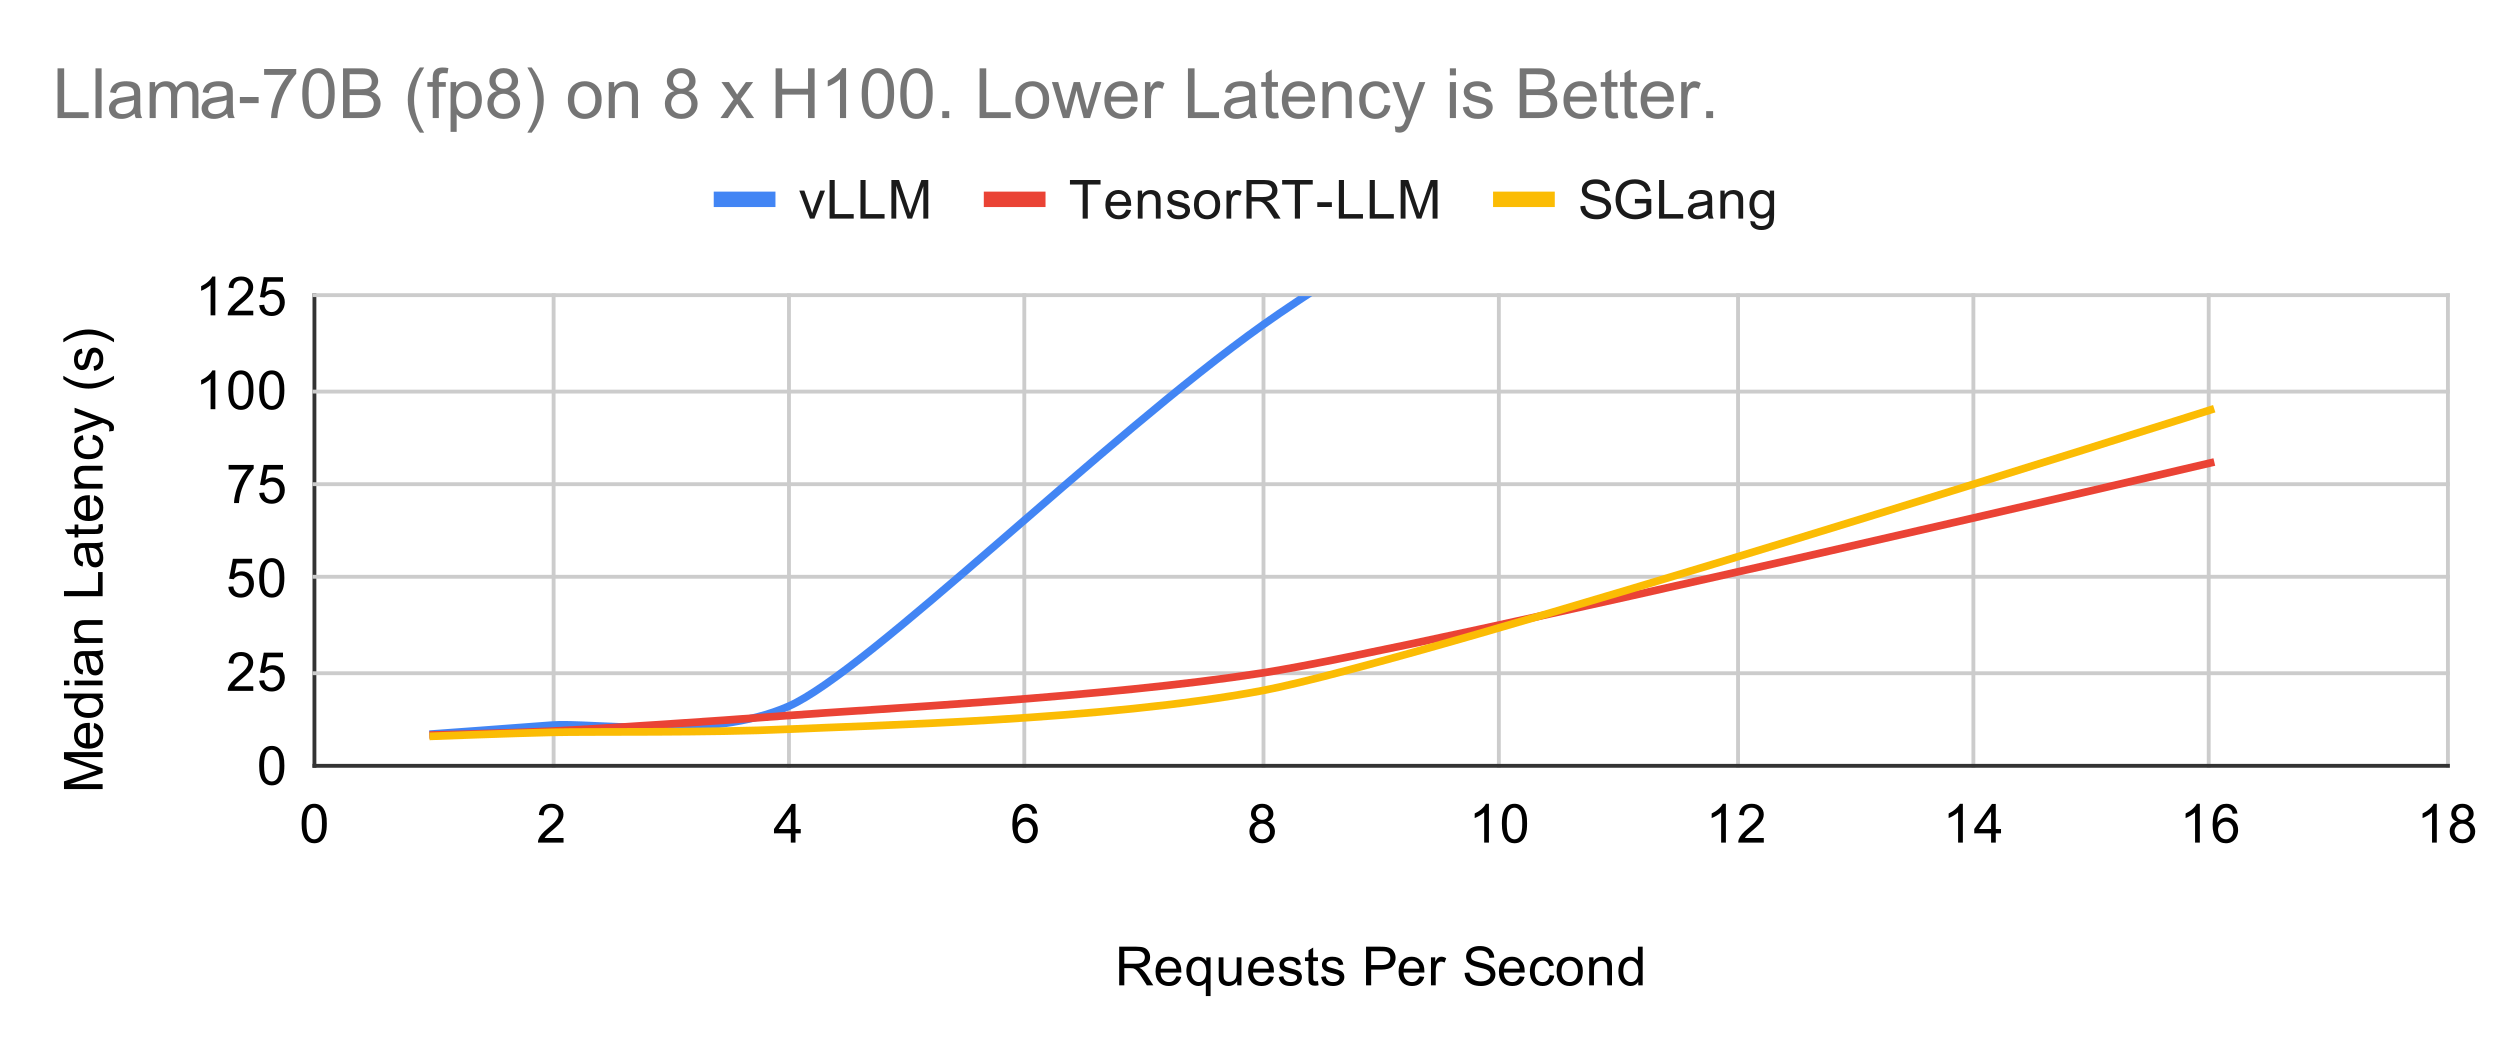 <svg version="1.1" viewBox="0.0 0.0 648.0 272.0" fill="none" stroke="none" stroke-linecap="square" stroke-miterlimit="10" width="648" height="272" xmlns:xlink="http://www.w3.org/1999/xlink" xmlns="http://www.w3.org/2000/svg"><path fill="#ffffff" d="M0 0L648.0 0L648.0 272.0L0 272.0L0 0Z" fill-rule="nonzero"/><path stroke="#333333" stroke-width="1.0" stroke-linecap="butt" d="M81.5 76.5L81.5 198.5" fill-rule="nonzero"/><path stroke="#cccccc" stroke-width="1.0" stroke-linecap="butt" d="M143.5 76.5L143.5 198.5" fill-rule="nonzero"/><path stroke="#cccccc" stroke-width="1.0" stroke-linecap="butt" d="M204.5 76.5L204.5 198.5" fill-rule="nonzero"/><path stroke="#cccccc" stroke-width="1.0" stroke-linecap="butt" d="M265.5 76.5L265.5 198.5" fill-rule="nonzero"/><path stroke="#cccccc" stroke-width="1.0" stroke-linecap="butt" d="M327.5 76.5L327.5 198.5" fill-rule="nonzero"/><path stroke="#cccccc" stroke-width="1.0" stroke-linecap="butt" d="M388.5 76.5L388.5 198.5" fill-rule="nonzero"/><path stroke="#cccccc" stroke-width="1.0" stroke-linecap="butt" d="M450.5 76.5L450.5 198.5" fill-rule="nonzero"/><path stroke="#cccccc" stroke-width="1.0" stroke-linecap="butt" d="M511.5 76.5L511.5 198.5" fill-rule="nonzero"/><path stroke="#cccccc" stroke-width="1.0" stroke-linecap="butt" d="M572.5 76.5L572.5 198.5" fill-rule="nonzero"/><path stroke="#cccccc" stroke-width="1.0" stroke-linecap="butt" d="M634.5 76.5L634.5 198.5" fill-rule="nonzero"/><path stroke="#333333" stroke-width="1.0" stroke-linecap="butt" d="M81.5 198.5L634.5 198.5" fill-rule="nonzero"/><path stroke="#cccccc" stroke-width="1.0" stroke-linecap="butt" d="M81.5 174.5L634.5 174.5" fill-rule="nonzero"/><path stroke="#cccccc" stroke-width="1.0" stroke-linecap="butt" d="M81.5 149.5L634.5 149.5" fill-rule="nonzero"/><path stroke="#cccccc" stroke-width="1.0" stroke-linecap="butt" d="M81.5 125.5L634.5 125.5" fill-rule="nonzero"/><path stroke="#cccccc" stroke-width="1.0" stroke-linecap="butt" d="M81.5 101.5L634.5 101.5" fill-rule="nonzero"/><path stroke="#cccccc" stroke-width="1.0" stroke-linecap="butt" d="M81.5 76.5L634.5 76.5" fill-rule="nonzero"/><clipPath id="id_0"><path d="M81.6 76.733L634.4 76.733L634.4 198.4L81.6 198.4L81.6 76.733Z" clip-rule="nonzero"/></clipPath><path stroke="#4285f4" stroke-width="2.0" stroke-linecap="butt" clip-path="url(#id_0)" d="M112.311 190.235C112.311 190.235 132.785 188.751 143.022 187.963C153.259 187.176 183.97 192.104 204.444 183.053C224.919 174.002 286.341 113.393 327.289 84.259C368.237 55.126 572.978 -67.756 572.978 -67.756" fill-rule="nonzero"/><path stroke="#ea4335" stroke-width="2.0" stroke-linecap="butt" clip-path="url(#id_0)" d="M112.311 190.51C112.311 190.51 132.785 190.017 143.022 189.512C153.259 189.007 183.97 187.048 204.444 185.452C224.919 183.856 286.341 180.797 327.289 174.422C368.237 168.046 572.978 119.981 572.978 119.981" fill-rule="nonzero"/><path stroke="#fbbc04" stroke-width="2.0" stroke-linecap="butt" clip-path="url(#id_0)" d="M112.311 190.829C112.311 190.829 132.785 190.055 143.022 189.819C153.259 189.583 183.97 189.977 204.444 189.007C224.919 188.037 286.341 186.722 327.289 178.99C368.237 171.258 572.978 106.242 572.978 106.242" fill-rule="nonzero"/><path fill="#000000" fill-opacity="0.0" clip-path="url(#id_0)" d="M115.311 190.235C115.311 191.892 113.968 193.235 112.311 193.235C110.654 193.235 109.311 191.892 109.311 190.235C109.311 188.578 110.654 187.235 112.311 187.235C113.968 187.235 115.311 188.578 115.311 190.235Z" fill-rule="nonzero"/><path fill="#000000" fill-opacity="0.0" clip-path="url(#id_0)" d="M146.022 187.963C146.022 189.62 144.679 190.963 143.022 190.963C141.365 190.963 140.022 189.62 140.022 187.963C140.022 186.307 141.365 184.963 143.022 184.963C144.679 184.963 146.022 186.307 146.022 187.963Z" fill-rule="nonzero"/><path fill="#000000" fill-opacity="0.0" clip-path="url(#id_0)" d="M207.444 183.053C207.444 184.71 206.101 186.053 204.444 186.053C202.788 186.053 201.444 184.71 201.444 183.053C201.444 181.396 202.788 180.053 204.444 180.053C206.101 180.053 207.444 181.396 207.444 183.053Z" fill-rule="nonzero"/><path fill="#000000" fill-opacity="0.0" clip-path="url(#id_0)" d="M330.289 84.259C330.289 85.916 328.946 87.259 327.289 87.259C325.632 87.259 324.289 85.916 324.289 84.259C324.289 82.602 325.632 81.259 327.289 81.259C328.946 81.259 330.289 82.602 330.289 84.259Z" fill-rule="nonzero"/><path fill="#000000" fill-opacity="0.0" clip-path="url(#id_0)" d="M575.978 -67.756C575.978 -66.099 574.635 -64.756 572.978 -64.756C571.321 -64.756 569.978 -66.099 569.978 -67.756C569.978 -69.412 571.321 -70.756 572.978 -70.756C574.635 -70.756 575.978 -69.412 575.978 -67.756Z" fill-rule="nonzero"/><path fill="#000000" fill-opacity="0.0" clip-path="url(#id_0)" d="M115.311 190.51C115.311 192.167 113.968 193.51 112.311 193.51C110.654 193.51 109.311 192.167 109.311 190.51C109.311 188.853 110.654 187.51 112.311 187.51C113.968 187.51 115.311 188.853 115.311 190.51Z" fill-rule="nonzero"/><path fill="#000000" fill-opacity="0.0" clip-path="url(#id_0)" d="M146.022 189.512C146.022 191.169 144.679 192.512 143.022 192.512C141.365 192.512 140.022 191.169 140.022 189.512C140.022 187.855 141.365 186.512 143.022 186.512C144.679 186.512 146.022 187.855 146.022 189.512Z" fill-rule="nonzero"/><path fill="#000000" fill-opacity="0.0" clip-path="url(#id_0)" d="M207.444 185.452C207.444 187.108 206.101 188.452 204.444 188.452C202.788 188.452 201.444 187.108 201.444 185.452C201.444 183.795 202.788 182.452 204.444 182.452C206.101 182.452 207.444 183.795 207.444 185.452Z" fill-rule="nonzero"/><path fill="#000000" fill-opacity="0.0" clip-path="url(#id_0)" d="M330.289 174.422C330.289 176.078 328.946 177.422 327.289 177.422C325.632 177.422 324.289 176.078 324.289 174.422C324.289 172.765 325.632 171.422 327.289 171.422C328.946 171.422 330.289 172.765 330.289 174.422Z" fill-rule="nonzero"/><path fill="#000000" fill-opacity="0.0" clip-path="url(#id_0)" d="M575.978 119.981C575.978 121.638 574.635 122.981 572.978 122.981C571.321 122.981 569.978 121.638 569.978 119.981C569.978 118.324 571.321 116.981 572.978 116.981C574.635 116.981 575.978 118.324 575.978 119.981Z" fill-rule="nonzero"/><path fill="#000000" fill-opacity="0.0" clip-path="url(#id_0)" d="M115.311 190.829C115.311 192.486 113.968 193.829 112.311 193.829C110.654 193.829 109.311 192.486 109.311 190.829C109.311 189.172 110.654 187.829 112.311 187.829C113.968 187.829 115.311 189.172 115.311 190.829Z" fill-rule="nonzero"/><path fill="#000000" fill-opacity="0.0" clip-path="url(#id_0)" d="M146.022 189.819C146.022 191.476 144.679 192.819 143.022 192.819C141.365 192.819 140.022 191.476 140.022 189.819C140.022 188.162 141.365 186.819 143.022 186.819C144.679 186.819 146.022 188.162 146.022 189.819Z" fill-rule="nonzero"/><path fill="#000000" fill-opacity="0.0" clip-path="url(#id_0)" d="M207.444 189.007C207.444 190.664 206.101 192.007 204.444 192.007C202.788 192.007 201.444 190.664 201.444 189.007C201.444 187.35 202.788 186.007 204.444 186.007C206.101 186.007 207.444 187.35 207.444 189.007Z" fill-rule="nonzero"/><path fill="#000000" fill-opacity="0.0" clip-path="url(#id_0)" d="M330.289 178.99C330.289 180.647 328.946 181.99 327.289 181.99C325.632 181.99 324.289 180.647 324.289 178.99C324.289 177.333 325.632 175.99 327.289 175.99C328.946 175.99 330.289 177.333 330.289 178.99Z" fill-rule="nonzero"/><path fill="#000000" fill-opacity="0.0" clip-path="url(#id_0)" d="M575.978 106.242C575.978 107.899 574.635 109.242 572.978 109.242C571.321 109.242 569.978 107.899 569.978 106.242C569.978 104.585 571.321 103.242 572.978 103.242C574.635 103.242 575.978 104.585 575.978 106.242Z" fill-rule="nonzero"/><path fill="#000000" d="M290.094 255.4L290.094 245.384L294.547 245.384Q295.891 245.384 296.578 245.65Q297.281 245.916 297.688 246.603Q298.109 247.291 298.109 248.119Q298.109 249.181 297.422 249.916Q296.734 250.634 295.297 250.838Q295.812 251.088 296.094 251.338Q296.672 251.869 297.188 252.666L298.938 255.4L297.266 255.4L295.938 253.322Q295.359 252.416 294.984 251.947Q294.609 251.463 294.312 251.275Q294.016 251.072 293.703 250.994Q293.484 250.947 292.969 250.947L291.422 250.947L291.422 255.4L290.094 255.4ZM291.422 249.806L294.281 249.806Q295.188 249.806 295.703 249.619Q296.219 249.431 296.484 249.025Q296.75 248.603 296.75 248.119Q296.75 247.4 296.234 246.947Q295.719 246.478 294.594 246.478L291.422 246.478L291.422 249.806ZM304.891 253.056L306.172 253.213Q305.859 254.338 305.047 254.963Q304.234 255.572 302.969 255.572Q301.375 255.572 300.438 254.588Q299.516 253.603 299.516 251.838Q299.516 249.994 300.453 248.994Q301.406 247.978 302.906 247.978Q304.359 247.978 305.281 248.978Q306.203 249.963 306.203 251.759Q306.203 251.869 306.203 252.088L300.781 252.088Q300.859 253.275 301.453 253.916Q302.062 254.556 302.984 254.556Q303.656 254.556 304.125 254.197Q304.609 253.838 304.891 253.056ZM300.859 251.072L304.906 251.072Q304.828 250.15 304.438 249.697Q303.859 248.994 302.922 248.994Q302.062 248.994 301.484 249.556Q300.922 250.119 300.859 251.072ZM312.547 258.181L312.547 254.634Q312.266 255.025 311.75 255.306Q311.234 255.572 310.656 255.572Q309.359 255.572 308.422 254.541Q307.5 253.494 307.5 251.697Q307.5 250.603 307.875 249.744Q308.25 248.869 308.969 248.431Q309.688 247.978 310.562 247.978Q311.906 247.978 312.672 249.103L312.672 248.134L313.781 248.134L313.781 258.181L312.547 258.181ZM308.75 251.744Q308.75 253.15 309.344 253.853Q309.938 254.556 310.75 254.556Q311.547 254.556 312.109 253.884Q312.672 253.213 312.672 251.853Q312.672 250.416 312.078 249.681Q311.484 248.947 310.672 248.947Q309.875 248.947 309.312 249.634Q308.75 250.306 308.75 251.744ZM320.688 255.4L320.688 254.338Q319.828 255.572 318.375 255.572Q317.734 255.572 317.172 255.322Q316.625 255.072 316.344 254.697Q316.078 254.322 315.969 253.791Q315.891 253.431 315.891 252.634L315.891 248.134L317.125 248.134L317.125 252.166Q317.125 253.134 317.203 253.463Q317.312 253.947 317.688 254.228Q318.062 254.509 318.625 254.509Q319.172 254.509 319.656 254.228Q320.141 253.931 320.344 253.447Q320.547 252.963 320.547 252.025L320.547 248.134L321.781 248.134L321.781 255.4L320.688 255.4ZM328.891 253.056L330.172 253.213Q329.859 254.338 329.047 254.963Q328.234 255.572 326.969 255.572Q325.375 255.572 324.438 254.588Q323.516 253.603 323.516 251.838Q323.516 249.994 324.453 248.994Q325.406 247.978 326.906 247.978Q328.359 247.978 329.281 248.978Q330.203 249.963 330.203 251.759Q330.203 251.869 330.203 252.088L324.781 252.088Q324.859 253.275 325.453 253.916Q326.062 254.556 326.984 254.556Q327.656 254.556 328.125 254.197Q328.609 253.838 328.891 253.056ZM324.859 251.072L328.906 251.072Q328.828 250.15 328.438 249.697Q327.859 248.994 326.922 248.994Q326.062 248.994 325.484 249.556Q324.922 250.119 324.859 251.072ZM331.438 253.228L332.641 253.041Q332.75 253.775 333.219 254.166Q333.688 254.556 334.531 254.556Q335.375 254.556 335.781 254.213Q336.203 253.869 336.203 253.4Q336.203 252.978 335.828 252.744Q335.578 252.572 334.578 252.322Q333.219 251.978 332.688 251.728Q332.172 251.478 331.906 251.041Q331.641 250.603 331.641 250.072Q331.641 249.588 331.859 249.181Q332.078 248.759 332.469 248.478Q332.75 248.275 333.234 248.134Q333.734 247.978 334.312 247.978Q335.156 247.978 335.797 248.228Q336.453 248.463 336.766 248.884Q337.078 249.306 337.188 250.009L335.984 250.181Q335.906 249.619 335.5 249.306Q335.109 248.994 334.391 248.994Q333.547 248.994 333.188 249.275Q332.828 249.541 332.828 249.931Q332.828 250.166 332.969 250.353Q333.125 250.556 333.453 250.681Q333.625 250.744 334.531 250.994Q335.844 251.353 336.359 251.572Q336.875 251.791 337.156 252.213Q337.453 252.634 337.453 253.259Q337.453 253.884 337.094 254.431Q336.75 254.963 336.062 255.275Q335.391 255.572 334.531 255.572Q333.125 255.572 332.375 254.978Q331.641 254.384 331.438 253.228ZM341.609 254.306L341.781 255.384Q341.266 255.494 340.859 255.494Q340.188 255.494 339.812 255.291Q339.453 255.072 339.297 254.728Q339.156 254.384 339.156 253.275L339.156 249.103L338.25 249.103L338.25 248.134L339.156 248.134L339.156 246.338L340.375 245.603L340.375 248.134L341.609 248.134L341.609 249.103L340.375 249.103L340.375 253.338Q340.375 253.869 340.438 254.025Q340.5 254.166 340.641 254.259Q340.797 254.353 341.062 254.353Q341.281 254.353 341.609 254.306ZM342.438 253.228L343.641 253.041Q343.75 253.775 344.219 254.166Q344.688 254.556 345.531 254.556Q346.375 254.556 346.781 254.213Q347.203 253.869 347.203 253.4Q347.203 252.978 346.828 252.744Q346.578 252.572 345.578 252.322Q344.219 251.978 343.688 251.728Q343.172 251.478 342.906 251.041Q342.641 250.603 342.641 250.072Q342.641 249.588 342.859 249.181Q343.078 248.759 343.469 248.478Q343.75 248.275 344.234 248.134Q344.734 247.978 345.312 247.978Q346.156 247.978 346.797 248.228Q347.453 248.463 347.766 248.884Q348.078 249.306 348.188 250.009L346.984 250.181Q346.906 249.619 346.5 249.306Q346.109 248.994 345.391 248.994Q344.547 248.994 344.188 249.275Q343.828 249.541 343.828 249.931Q343.828 250.166 343.969 250.353Q344.125 250.556 344.453 250.681Q344.625 250.744 345.531 250.994Q346.844 251.353 347.359 251.572Q347.875 251.791 348.156 252.213Q348.453 252.634 348.453 253.259Q348.453 253.884 348.094 254.431Q347.75 254.963 347.062 255.275Q346.391 255.572 345.531 255.572Q344.125 255.572 343.375 254.978Q342.641 254.384 342.438 253.228ZM354.078 255.4L354.078 245.384L357.859 245.384Q358.859 245.384 359.391 245.478Q360.125 245.603 360.625 245.947Q361.125 246.291 361.422 246.916Q361.734 247.525 361.734 248.275Q361.734 249.556 360.922 250.447Q360.109 251.322 357.984 251.322L355.406 251.322L355.406 255.4L354.078 255.4ZM355.406 250.15L358.0 250.15Q359.281 250.15 359.812 249.666Q360.359 249.181 360.359 248.322Q360.359 247.681 360.047 247.244Q359.734 246.791 359.203 246.65Q358.875 246.556 357.969 246.556L355.406 246.556L355.406 250.15ZM367.891 253.056L369.172 253.213Q368.859 254.338 368.047 254.963Q367.234 255.572 365.969 255.572Q364.375 255.572 363.438 254.588Q362.516 253.603 362.516 251.838Q362.516 249.994 363.453 248.994Q364.406 247.978 365.906 247.978Q367.359 247.978 368.281 248.978Q369.203 249.963 369.203 251.759Q369.203 251.869 369.203 252.088L363.781 252.088Q363.859 253.275 364.453 253.916Q365.062 254.556 365.984 254.556Q366.656 254.556 367.125 254.197Q367.609 253.838 367.891 253.056ZM363.859 251.072L367.906 251.072Q367.828 250.15 367.438 249.697Q366.859 248.994 365.922 248.994Q365.062 248.994 364.484 249.556Q363.922 250.119 363.859 251.072ZM370.906 255.4L370.906 248.134L372.016 248.134L372.016 249.244Q372.438 248.463 372.797 248.228Q373.156 247.978 373.594 247.978Q374.219 247.978 374.859 248.369L374.438 249.509Q373.984 249.244 373.531 249.244Q373.125 249.244 372.797 249.494Q372.484 249.728 372.344 250.166Q372.141 250.822 372.141 251.603L372.141 255.4L370.906 255.4ZM379.625 252.181L380.875 252.072Q380.969 252.822 381.297 253.306Q381.625 253.791 382.297 254.088Q382.984 254.384 383.844 254.384Q384.594 254.384 385.172 254.166Q385.766 253.931 386.047 253.541Q386.328 253.15 386.328 252.681Q386.328 252.213 386.047 251.869Q385.781 251.509 385.156 251.259Q384.75 251.103 383.359 250.775Q381.984 250.447 381.438 250.15Q380.719 249.775 380.359 249.228Q380.016 248.666 380.016 247.963Q380.016 247.213 380.438 246.556Q380.875 245.884 381.703 245.556Q382.531 245.213 383.547 245.213Q384.656 245.213 385.5 245.572Q386.359 245.931 386.812 246.634Q387.266 247.322 387.312 248.197L386.031 248.291Q385.938 247.353 385.344 246.869Q384.75 246.369 383.594 246.369Q382.391 246.369 381.844 246.822Q381.297 247.259 381.297 247.884Q381.297 248.416 381.688 248.775Q382.062 249.119 383.672 249.494Q385.297 249.853 385.891 250.119Q386.766 250.525 387.188 251.15Q387.609 251.759 387.609 252.572Q387.609 253.369 387.141 254.088Q386.688 254.791 385.828 255.181Q384.969 255.572 383.906 255.572Q382.547 255.572 381.625 255.181Q380.703 254.775 380.172 253.978Q379.656 253.181 379.625 252.181ZM393.891 253.056L395.172 253.213Q394.859 254.338 394.047 254.963Q393.234 255.572 391.969 255.572Q390.375 255.572 389.438 254.588Q388.516 253.603 388.516 251.838Q388.516 249.994 389.453 248.994Q390.406 247.978 391.906 247.978Q393.359 247.978 394.281 248.978Q395.203 249.963 395.203 251.759Q395.203 251.869 395.203 252.088L389.781 252.088Q389.859 253.275 390.453 253.916Q391.062 254.556 391.984 254.556Q392.656 254.556 393.125 254.197Q393.609 253.838 393.891 253.056ZM389.859 251.072L393.906 251.072Q393.828 250.15 393.438 249.697Q392.859 248.994 391.922 248.994Q391.062 248.994 390.484 249.556Q389.922 250.119 389.859 251.072ZM401.656 252.744L402.875 252.9Q402.672 254.15 401.844 254.869Q401.031 255.572 399.844 255.572Q398.359 255.572 397.453 254.603Q396.547 253.619 396.547 251.791Q396.547 250.619 396.938 249.744Q397.328 248.853 398.125 248.416Q398.922 247.978 399.859 247.978Q401.031 247.978 401.781 248.572Q402.547 249.166 402.75 250.275L401.562 250.463Q401.391 249.728 400.953 249.369Q400.516 248.994 399.906 248.994Q398.969 248.994 398.391 249.666Q397.812 250.322 397.812 251.759Q397.812 253.228 398.375 253.9Q398.938 254.556 399.828 254.556Q400.562 254.556 401.047 254.119Q401.531 253.666 401.656 252.744ZM403.469 251.775Q403.469 249.759 404.594 248.775Q405.516 247.978 406.875 247.978Q408.359 247.978 409.312 248.963Q410.266 249.931 410.266 251.666Q410.266 253.072 409.844 253.884Q409.422 254.681 408.609 255.134Q407.812 255.572 406.875 255.572Q405.344 255.572 404.406 254.588Q403.469 253.603 403.469 251.775ZM404.734 251.775Q404.734 253.166 405.344 253.869Q405.953 254.556 406.875 254.556Q407.781 254.556 408.391 253.853Q409.0 253.15 409.0 251.728Q409.0 250.384 408.391 249.697Q407.781 248.994 406.875 248.994Q405.953 248.994 405.344 249.681Q404.734 250.369 404.734 251.775ZM411.922 255.4L411.922 248.134L413.031 248.134L413.031 249.166Q413.828 247.978 415.344 247.978Q416.0 247.978 416.547 248.213Q417.094 248.447 417.359 248.838Q417.641 249.213 417.75 249.744Q417.828 250.088 417.828 250.931L417.828 255.4L416.594 255.4L416.594 250.978Q416.594 250.228 416.453 249.869Q416.312 249.494 415.938 249.275Q415.578 249.041 415.078 249.041Q414.297 249.041 413.719 249.541Q413.156 250.041 413.156 251.431L413.156 255.4L411.922 255.4ZM424.641 255.4L424.641 254.478Q423.938 255.572 422.609 255.572Q421.734 255.572 421.0 255.088Q420.281 254.603 419.875 253.744Q419.484 252.884 419.484 251.775Q419.484 250.697 419.844 249.806Q420.203 248.916 420.922 248.447Q421.656 247.978 422.547 247.978Q423.203 247.978 423.719 248.259Q424.234 248.525 424.547 248.978L424.547 245.384L425.781 245.384L425.781 255.4L424.641 255.4ZM420.75 251.775Q420.75 253.166 421.328 253.869Q421.922 254.556 422.719 254.556Q423.531 254.556 424.094 253.9Q424.656 253.228 424.656 251.884Q424.656 250.384 424.078 249.697Q423.5 248.994 422.672 248.994Q421.844 248.994 421.297 249.666Q420.75 250.338 420.75 251.775Z" fill-rule="nonzero"/><path fill="#000000" d="M26.6 204.52L16.584 204.52L16.584 202.535L23.678 200.16Q24.662 199.832 25.162 199.676Q24.616 199.504 23.553 199.145L16.584 196.754L16.584 194.957L26.6 194.957L26.6 196.239L18.209 196.239L26.6 199.16L26.6 200.348L18.069 203.254L26.6 203.254L26.6 204.52ZM24.256 188.676L24.412 187.395Q25.537 187.707 26.162 188.52Q26.772 189.332 26.772 190.598Q26.772 192.192 25.787 193.129Q24.803 194.051 23.037 194.051Q21.194 194.051 20.194 193.114Q19.178 192.16 19.178 190.66Q19.178 189.207 20.178 188.285Q21.162 187.364 22.959 187.364Q23.069 187.364 23.287 187.364L23.287 192.785Q24.475 192.707 25.116 192.114Q25.756 191.504 25.756 190.582Q25.756 189.91 25.397 189.442Q25.037 188.957 24.256 188.676ZM22.272 192.707L22.272 188.66Q21.35 188.739 20.897 189.129Q20.194 189.707 20.194 190.645Q20.194 191.504 20.756 192.082Q21.319 192.645 22.272 192.707ZM26.6 180.926L25.678 180.926Q26.772 181.629 26.772 182.957Q26.772 183.832 26.287 184.567Q25.803 185.285 24.944 185.692Q24.084 186.082 22.975 186.082Q21.897 186.082 21.006 185.723Q20.116 185.364 19.647 184.645Q19.178 183.91 19.178 183.02Q19.178 182.364 19.459 181.848Q19.725 181.332 20.178 181.02L16.584 181.02L16.584 179.785L26.6 179.785L26.6 180.926ZM22.975 184.817Q24.366 184.817 25.069 184.239Q25.756 183.645 25.756 182.848Q25.756 182.035 25.1 181.473Q24.428 180.91 23.084 180.91Q21.584 180.91 20.897 181.489Q20.194 182.067 20.194 182.895Q20.194 183.723 20.866 184.27Q21.537 184.817 22.975 184.817ZM17.991 177.629L16.584 177.629L16.584 176.41L17.991 176.41L17.991 177.629ZM26.6 177.629L19.334 177.629L19.334 176.41L26.6 176.41L26.6 177.629ZM25.709 169.91Q26.287 170.582 26.537 171.223Q26.772 171.848 26.772 172.582Q26.772 173.77 26.194 174.426Q25.6 175.067 24.678 175.067Q24.147 175.067 23.709 174.832Q23.272 174.582 23.006 174.192Q22.741 173.785 22.6 173.301Q22.506 172.942 22.412 172.207Q22.241 170.707 21.991 170.004Q21.741 170.004 21.678 170.004Q20.912 170.004 20.616 170.348Q20.194 170.817 20.194 171.754Q20.194 172.614 20.506 173.035Q20.803 173.442 21.569 173.645L21.412 174.848Q20.631 174.692 20.162 174.317Q19.694 173.926 19.444 173.223Q19.178 172.504 19.178 171.567Q19.178 170.645 19.397 170.067Q19.616 169.489 19.944 169.223Q20.272 168.942 20.787 168.832Q21.1 168.77 21.912 168.77L23.553 168.77Q25.272 168.77 25.725 168.692Q26.178 168.614 26.6 168.379L26.6 169.66Q26.209 169.848 25.709 169.91ZM22.959 170.004Q23.225 170.676 23.428 172.02Q23.537 172.77 23.678 173.098Q23.803 173.41 24.069 173.582Q24.334 173.754 24.647 173.754Q25.147 173.754 25.475 173.379Q25.803 173.004 25.803 172.285Q25.803 171.567 25.491 171.02Q25.178 170.473 24.631 170.207Q24.225 170.004 23.412 170.004L22.959 170.004ZM26.6 166.645L19.334 166.645L19.334 165.535L20.366 165.535Q19.178 164.739 19.178 163.223Q19.178 162.567 19.412 162.02Q19.647 161.473 20.037 161.207Q20.412 160.926 20.944 160.817Q21.287 160.739 22.131 160.739L26.6 160.739L26.6 161.973L22.178 161.973Q21.428 161.973 21.069 162.114Q20.694 162.254 20.475 162.629Q20.241 162.989 20.241 163.489Q20.241 164.27 20.741 164.848Q21.241 165.41 22.631 165.41L26.6 165.41L26.6 166.645ZM26.6 154.535L16.584 154.535L16.584 153.207L25.412 153.207L25.412 148.285L26.6 148.285L26.6 154.535ZM25.709 141.91Q26.287 142.582 26.537 143.223Q26.772 143.848 26.772 144.582Q26.772 145.77 26.194 146.426Q25.6 147.067 24.678 147.067Q24.147 147.067 23.709 146.832Q23.272 146.582 23.006 146.192Q22.741 145.785 22.6 145.301Q22.506 144.942 22.412 144.207Q22.241 142.707 21.991 142.004Q21.741 142.004 21.678 142.004Q20.912 142.004 20.616 142.348Q20.194 142.817 20.194 143.754Q20.194 144.614 20.506 145.035Q20.803 145.442 21.569 145.645L21.412 146.848Q20.631 146.692 20.162 146.317Q19.694 145.926 19.444 145.223Q19.178 144.504 19.178 143.567Q19.178 142.645 19.397 142.067Q19.616 141.489 19.944 141.223Q20.272 140.942 20.787 140.832Q21.1 140.77 21.912 140.77L23.553 140.77Q25.272 140.77 25.725 140.692Q26.178 140.614 26.6 140.379L26.6 141.66Q26.209 141.848 25.709 141.91ZM22.959 142.004Q23.225 142.676 23.428 144.02Q23.537 144.77 23.678 145.098Q23.803 145.41 24.069 145.582Q24.334 145.754 24.647 145.754Q25.147 145.754 25.475 145.379Q25.803 145.004 25.803 144.285Q25.803 143.567 25.491 143.02Q25.178 142.473 24.631 142.207Q24.225 142.004 23.412 142.004L22.959 142.004ZM25.506 135.957L26.584 135.785Q26.694 136.301 26.694 136.707Q26.694 137.379 26.491 137.754Q26.272 138.114 25.928 138.27Q25.584 138.41 24.475 138.41L20.303 138.41L20.303 139.317L19.334 139.317L19.334 138.41L17.537 138.41L16.803 137.192L19.334 137.192L19.334 135.957L20.303 135.957L20.303 137.192L24.537 137.192Q25.069 137.192 25.225 137.129Q25.366 137.067 25.459 136.926Q25.553 136.77 25.553 136.504Q25.553 136.285 25.506 135.957ZM24.256 129.676L24.412 128.395Q25.537 128.707 26.162 129.52Q26.772 130.332 26.772 131.598Q26.772 133.192 25.787 134.129Q24.803 135.051 23.037 135.051Q21.194 135.051 20.194 134.114Q19.178 133.16 19.178 131.66Q19.178 130.207 20.178 129.285Q21.162 128.364 22.959 128.364Q23.069 128.364 23.287 128.364L23.287 133.785Q24.475 133.707 25.116 133.114Q25.756 132.504 25.756 131.582Q25.756 130.91 25.397 130.442Q25.037 129.957 24.256 129.676ZM22.272 133.707L22.272 129.66Q21.35 129.739 20.897 130.129Q20.194 130.707 20.194 131.645Q20.194 132.504 20.756 133.082Q21.319 133.645 22.272 133.707ZM26.6 126.645L19.334 126.645L19.334 125.535L20.366 125.535Q19.178 124.739 19.178 123.223Q19.178 122.567 19.412 122.02Q19.647 121.473 20.037 121.207Q20.412 120.926 20.944 120.817Q21.287 120.739 22.131 120.739L26.6 120.739L26.6 121.973L22.178 121.973Q21.428 121.973 21.069 122.114Q20.694 122.254 20.475 122.629Q20.241 122.989 20.241 123.489Q20.241 124.27 20.741 124.848Q21.241 125.41 22.631 125.41L26.6 125.41L26.6 126.645ZM23.944 113.91L24.1 112.692Q25.35 112.895 26.069 113.723Q26.772 114.535 26.772 115.723Q26.772 117.207 25.803 118.114Q24.819 119.02 22.991 119.02Q21.819 119.02 20.944 118.629Q20.053 118.239 19.616 117.442Q19.178 116.645 19.178 115.707Q19.178 114.535 19.772 113.785Q20.366 113.02 21.475 112.817L21.662 114.004Q20.928 114.176 20.569 114.614Q20.194 115.051 20.194 115.66Q20.194 116.598 20.866 117.176Q21.522 117.754 22.959 117.754Q24.428 117.754 25.1 117.192Q25.756 116.629 25.756 115.739Q25.756 115.004 25.319 114.52Q24.866 114.035 23.944 113.91ZM29.397 111.692L28.241 111.832Q28.35 111.426 28.35 111.129Q28.35 110.723 28.209 110.473Q28.084 110.223 27.834 110.067Q27.647 109.957 26.912 109.692Q26.819 109.66 26.616 109.582L19.334 112.348L19.334 111.02L23.537 109.504Q24.35 109.207 25.225 108.973Q24.381 108.77 23.569 108.473L19.334 106.926L19.334 105.692L26.725 108.457Q27.912 108.895 28.366 109.145Q28.975 109.473 29.256 109.895Q29.553 110.317 29.553 110.91Q29.553 111.254 29.397 111.692ZM29.553 98.285Q28.256 99.317 26.537 100.02Q24.819 100.723 22.975 100.723Q21.35 100.723 19.85 100.192Q18.116 99.582 16.412 98.285L16.412 97.41Q17.834 98.239 18.444 98.504Q19.381 98.926 20.412 99.16Q21.678 99.457 22.975 99.457Q26.272 99.457 29.553 97.41L29.553 98.285ZM24.428 96.129L24.241 94.926Q24.975 94.817 25.366 94.348Q25.756 93.879 25.756 93.035Q25.756 92.192 25.412 91.785Q25.069 91.364 24.6 91.364Q24.178 91.364 23.944 91.739Q23.772 91.989 23.522 92.989Q23.178 94.348 22.928 94.879Q22.678 95.395 22.241 95.66Q21.803 95.926 21.272 95.926Q20.787 95.926 20.381 95.707Q19.959 95.489 19.678 95.098Q19.475 94.817 19.334 94.332Q19.178 93.832 19.178 93.254Q19.178 92.41 19.428 91.77Q19.662 91.114 20.084 90.801Q20.506 90.489 21.209 90.379L21.381 91.582Q20.819 91.66 20.506 92.067Q20.194 92.457 20.194 93.176Q20.194 94.02 20.475 94.379Q20.741 94.739 21.131 94.739Q21.366 94.739 21.553 94.598Q21.756 94.442 21.881 94.114Q21.944 93.942 22.194 93.035Q22.553 91.723 22.772 91.207Q22.991 90.692 23.412 90.41Q23.834 90.114 24.459 90.114Q25.084 90.114 25.631 90.473Q26.162 90.817 26.475 91.504Q26.772 92.176 26.772 93.035Q26.772 94.442 26.178 95.192Q25.584 95.926 24.428 96.129ZM29.553 87.832L29.553 88.723Q26.272 86.676 22.975 86.676Q21.694 86.676 20.428 86.973Q19.397 87.207 18.459 87.614Q17.85 87.879 16.412 88.723L16.412 87.832Q18.116 86.551 19.85 85.942Q21.35 85.41 22.975 85.41Q24.819 85.41 26.537 86.129Q28.256 86.832 29.553 87.832Z" fill-rule="nonzero"/><path fill="#000000" d="M67.178 198.463Q67.178 196.681 67.537 195.603Q67.912 194.509 68.631 193.931Q69.35 193.338 70.444 193.338Q71.256 193.338 71.866 193.666Q72.475 193.994 72.866 194.603Q73.272 195.213 73.491 196.088Q73.709 196.963 73.709 198.463Q73.709 200.228 73.35 201.306Q72.991 202.384 72.272 202.978Q71.553 203.572 70.444 203.572Q69.006 203.572 68.178 202.525Q67.178 201.275 67.178 198.463ZM68.444 198.463Q68.444 200.931 69.022 201.744Q69.6 202.556 70.444 202.556Q71.303 202.556 71.881 201.744Q72.459 200.916 72.459 198.463Q72.459 195.978 71.881 195.166Q71.303 194.353 70.428 194.353Q69.584 194.353 69.084 195.072Q68.444 195.994 68.444 198.463Z" fill-rule="nonzero"/><path fill="#000000" d="M65.647 177.879L65.647 179.067L59.022 179.067Q59.006 178.629 59.163 178.207Q59.428 177.535 59.975 176.879Q60.538 176.223 61.584 175.364Q63.225 174.02 63.788 173.239Q64.366 172.457 64.366 171.754Q64.366 171.02 63.834 170.52Q63.319 170.02 62.491 170.02Q61.6 170.02 61.053 170.551Q60.522 171.082 60.522 172.035L59.256 171.895Q59.381 170.489 60.225 169.754Q61.084 169.004 62.506 169.004Q63.959 169.004 64.787 169.801Q65.631 170.598 65.631 171.785Q65.631 172.395 65.381 172.973Q65.147 173.551 64.569 174.192Q64.006 174.832 62.678 175.957Q61.569 176.879 61.256 177.223Q60.944 177.551 60.741 177.879L65.647 177.879ZM67.178 176.442L68.475 176.332Q68.616 177.27 69.131 177.754Q69.662 178.223 70.397 178.223Q71.287 178.223 71.897 177.551Q72.522 176.879 72.522 175.785Q72.522 174.723 71.928 174.114Q71.334 173.504 70.381 173.504Q69.787 173.504 69.303 173.785Q68.834 174.051 68.553 174.473L67.397 174.332L68.366 169.176L73.35 169.176L73.35 170.364L69.35 170.364L68.819 173.051Q69.725 172.426 70.709 172.426Q72.022 172.426 72.912 173.332Q73.819 174.239 73.819 175.676Q73.819 177.035 73.037 178.02Q72.069 179.239 70.397 179.239Q69.037 179.239 68.162 178.473Q67.303 177.707 67.178 176.442Z" fill-rule="nonzero"/><path fill="#000000" d="M59.178 152.108L60.475 151.999Q60.616 152.936 61.131 153.421Q61.663 153.89 62.397 153.89Q63.288 153.89 63.897 153.218Q64.522 152.546 64.522 151.452Q64.522 150.39 63.928 149.78Q63.334 149.171 62.381 149.171Q61.788 149.171 61.303 149.452Q60.834 149.718 60.553 150.14L59.397 149.999L60.366 144.843L65.35 144.843L65.35 146.03L61.35 146.03L60.819 148.718Q61.725 148.093 62.709 148.093Q64.022 148.093 64.912 148.999Q65.819 149.905 65.819 151.343Q65.819 152.702 65.037 153.686Q64.069 154.905 62.397 154.905Q61.038 154.905 60.163 154.14Q59.303 153.374 59.178 152.108ZM67.178 149.796Q67.178 148.015 67.537 146.936Q67.912 145.843 68.631 145.265Q69.35 144.671 70.444 144.671Q71.256 144.671 71.866 144.999Q72.475 145.327 72.866 145.936Q73.272 146.546 73.491 147.421Q73.709 148.296 73.709 149.796Q73.709 151.561 73.35 152.64Q72.991 153.718 72.272 154.311Q71.553 154.905 70.444 154.905Q69.006 154.905 68.178 153.858Q67.178 152.608 67.178 149.796ZM68.444 149.796Q68.444 152.265 69.022 153.077Q69.6 153.89 70.444 153.89Q71.303 153.89 71.881 153.077Q72.459 152.249 72.459 149.796Q72.459 147.311 71.881 146.499Q71.303 145.686 70.428 145.686Q69.584 145.686 69.084 146.405Q68.444 147.327 68.444 149.796Z" fill-rule="nonzero"/><path fill="#000000" d="M59.256 121.697L59.256 120.509L65.756 120.509L65.756 121.462Q64.787 122.478 63.85 124.166Q62.913 125.853 62.397 127.65Q62.038 128.9 61.928 130.4L60.663 130.4Q60.678 129.213 61.116 127.541Q61.569 125.869 62.397 124.322Q63.241 122.759 64.178 121.697L59.256 121.697ZM67.178 127.775L68.475 127.666Q68.616 128.603 69.131 129.088Q69.662 129.556 70.397 129.556Q71.287 129.556 71.897 128.884Q72.522 128.213 72.522 127.119Q72.522 126.056 71.928 125.447Q71.334 124.837 70.381 124.837Q69.787 124.837 69.303 125.119Q68.834 125.384 68.553 125.806L67.397 125.666L68.366 120.509L73.35 120.509L73.35 121.697L69.35 121.697L68.819 124.384Q69.725 123.759 70.709 123.759Q72.022 123.759 72.912 124.666Q73.819 125.572 73.819 127.009Q73.819 128.369 73.037 129.353Q72.069 130.572 70.397 130.572Q69.037 130.572 68.162 129.806Q67.303 129.041 67.178 127.775Z" fill-rule="nonzero"/><path fill="#000000" d="M55.819 106.067L54.584 106.067L54.584 98.223Q54.147 98.645 53.413 99.082Q52.694 99.504 52.131 99.707L52.131 98.52Q53.163 98.035 53.928 97.348Q54.709 96.66 55.022 96.004L55.819 96.004L55.819 106.067ZM59.178 101.129Q59.178 99.348 59.538 98.27Q59.913 97.176 60.631 96.598Q61.35 96.004 62.444 96.004Q63.256 96.004 63.866 96.332Q64.475 96.66 64.866 97.27Q65.272 97.879 65.491 98.754Q65.709 99.629 65.709 101.129Q65.709 102.895 65.35 103.973Q64.991 105.051 64.272 105.645Q63.553 106.239 62.444 106.239Q61.006 106.239 60.178 105.192Q59.178 103.942 59.178 101.129ZM60.444 101.129Q60.444 103.598 61.022 104.41Q61.6 105.223 62.444 105.223Q63.303 105.223 63.881 104.41Q64.459 103.582 64.459 101.129Q64.459 98.645 63.881 97.832Q63.303 97.02 62.428 97.02Q61.584 97.02 61.084 97.739Q60.444 98.66 60.444 101.129ZM67.178 101.129Q67.178 99.348 67.537 98.27Q67.912 97.176 68.631 96.598Q69.35 96.004 70.444 96.004Q71.256 96.004 71.866 96.332Q72.475 96.66 72.866 97.27Q73.272 97.879 73.491 98.754Q73.709 99.629 73.709 101.129Q73.709 102.895 73.35 103.973Q72.991 105.051 72.272 105.645Q71.553 106.239 70.444 106.239Q69.006 106.239 68.178 105.192Q67.178 103.942 67.178 101.129ZM68.444 101.129Q68.444 103.598 69.022 104.41Q69.6 105.223 70.444 105.223Q71.303 105.223 71.881 104.41Q72.459 103.582 72.459 101.129Q72.459 98.645 71.881 97.832Q71.303 97.02 70.428 97.02Q69.584 97.02 69.084 97.739Q68.444 98.66 68.444 101.129Z" fill-rule="nonzero"/><path fill="#000000" d="M55.819 81.733L54.584 81.733L54.584 73.89Q54.147 74.311 53.413 74.749Q52.694 75.171 52.131 75.374L52.131 74.186Q53.163 73.702 53.928 73.015Q54.709 72.327 55.022 71.671L55.819 71.671L55.819 81.733ZM65.647 80.546L65.647 81.733L59.022 81.733Q59.006 81.296 59.163 80.874Q59.428 80.202 59.975 79.546Q60.538 78.89 61.584 78.03Q63.225 76.686 63.788 75.905Q64.366 75.124 64.366 74.421Q64.366 73.686 63.834 73.186Q63.319 72.686 62.491 72.686Q61.6 72.686 61.053 73.218Q60.522 73.749 60.522 74.702L59.256 74.561Q59.381 73.155 60.225 72.421Q61.084 71.671 62.506 71.671Q63.959 71.671 64.787 72.468Q65.631 73.265 65.631 74.452Q65.631 75.061 65.381 75.64Q65.147 76.218 64.569 76.858Q64.006 77.499 62.678 78.624Q61.569 79.546 61.256 79.89Q60.944 80.218 60.741 80.546L65.647 80.546ZM67.178 79.108L68.475 78.999Q68.616 79.936 69.131 80.421Q69.662 80.89 70.397 80.89Q71.287 80.89 71.897 80.218Q72.522 79.546 72.522 78.452Q72.522 77.39 71.928 76.78Q71.334 76.171 70.381 76.171Q69.787 76.171 69.303 76.452Q68.834 76.718 68.553 77.14L67.397 76.999L68.366 71.843L73.35 71.843L73.35 73.03L69.35 73.03L68.819 75.718Q69.725 75.093 70.709 75.093Q72.022 75.093 72.912 75.999Q73.819 76.905 73.819 78.343Q73.819 79.702 73.037 80.686Q72.069 81.905 70.397 81.905Q69.037 81.905 68.162 81.14Q67.303 80.374 67.178 79.108Z" fill-rule="nonzero"/><path fill="#000000" d="M78.178 213.463Q78.178 211.681 78.537 210.603Q78.912 209.509 79.631 208.931Q80.35 208.338 81.444 208.338Q82.256 208.338 82.866 208.666Q83.475 208.994 83.866 209.603Q84.272 210.213 84.491 211.088Q84.709 211.963 84.709 213.463Q84.709 215.228 84.35 216.306Q83.991 217.384 83.272 217.978Q82.553 218.572 81.444 218.572Q80.006 218.572 79.178 217.525Q78.178 216.275 78.178 213.463ZM79.444 213.463Q79.444 215.931 80.022 216.744Q80.6 217.556 81.444 217.556Q82.303 217.556 82.881 216.744Q83.459 215.916 83.459 213.463Q83.459 210.978 82.881 210.166Q82.303 209.353 81.428 209.353Q80.584 209.353 80.084 210.072Q79.444 210.994 79.444 213.463Z" fill-rule="nonzero"/><path fill="#000000" d="M146.069 217.213L146.069 218.4L139.444 218.4Q139.428 217.963 139.585 217.541Q139.85 216.869 140.397 216.213Q140.96 215.556 142.007 214.697Q143.647 213.353 144.21 212.572Q144.788 211.791 144.788 211.088Q144.788 210.353 144.257 209.853Q143.741 209.353 142.913 209.353Q142.022 209.353 141.475 209.884Q140.944 210.416 140.944 211.369L139.678 211.228Q139.803 209.822 140.647 209.088Q141.507 208.338 142.928 208.338Q144.382 208.338 145.21 209.134Q146.053 209.931 146.053 211.119Q146.053 211.728 145.803 212.306Q145.569 212.884 144.991 213.525Q144.428 214.166 143.1 215.291Q141.991 216.213 141.678 216.556Q141.366 216.884 141.163 217.213L146.069 217.213Z" fill-rule="nonzero"/><path fill="#000000" d="M204.976 218.4L204.976 215.994L200.616 215.994L200.616 214.869L205.194 208.384L206.194 208.384L206.194 214.869L207.554 214.869L207.554 215.994L206.194 215.994L206.194 218.4L204.976 218.4ZM204.976 214.869L204.976 210.353L201.835 214.869L204.976 214.869Z" fill-rule="nonzero"/><path fill="#000000" d="M268.835 210.838L267.617 210.931Q267.445 210.197 267.148 209.869Q266.648 209.353 265.914 209.353Q265.32 209.353 264.882 209.681Q264.304 210.103 263.96 210.916Q263.632 211.728 263.617 213.228Q264.054 212.556 264.695 212.228Q265.351 211.9 266.054 211.9Q267.289 211.9 268.148 212.806Q269.007 213.713 269.007 215.15Q269.007 216.088 268.601 216.9Q268.195 217.713 267.476 218.15Q266.773 218.572 265.867 218.572Q264.335 218.572 263.367 217.447Q262.398 216.306 262.398 213.713Q262.398 210.806 263.46 209.478Q264.398 208.338 265.992 208.338Q267.179 208.338 267.929 209.009Q268.679 209.666 268.835 210.838ZM263.804 215.15Q263.804 215.791 264.07 216.369Q264.351 216.947 264.835 217.259Q265.32 217.556 265.851 217.556Q266.632 217.556 267.195 216.931Q267.757 216.306 267.757 215.228Q267.757 214.181 267.195 213.588Q266.648 212.978 265.804 212.978Q264.976 212.978 264.382 213.588Q263.804 214.181 263.804 215.15Z" fill-rule="nonzero"/><path fill="#000000" d="M325.758 212.963Q324.992 212.681 324.617 212.166Q324.258 211.65 324.258 210.916Q324.258 209.822 325.039 209.088Q325.836 208.338 327.133 208.338Q328.445 208.338 329.242 209.103Q330.055 209.869 330.055 210.963Q330.055 211.65 329.68 212.166Q329.32 212.681 328.57 212.963Q329.492 213.259 329.976 213.931Q330.461 214.603 330.461 215.541Q330.461 216.822 329.555 217.697Q328.648 218.572 327.164 218.572Q325.68 218.572 324.758 217.697Q323.851 216.806 323.851 215.494Q323.851 214.525 324.351 213.869Q324.851 213.197 325.758 212.963ZM325.523 210.884Q325.523 211.588 325.976 212.041Q326.43 212.494 327.164 212.494Q327.883 212.494 328.336 212.056Q328.789 211.603 328.789 210.947Q328.789 210.275 328.32 209.822Q327.851 209.353 327.148 209.353Q326.445 209.353 325.976 209.806Q325.523 210.244 325.523 210.884ZM325.117 215.509Q325.117 216.041 325.367 216.541Q325.617 217.025 326.101 217.291Q326.601 217.556 327.18 217.556Q328.055 217.556 328.617 216.994Q329.195 216.431 329.195 215.556Q329.195 214.666 328.601 214.088Q328.023 213.494 327.133 213.494Q326.258 213.494 325.68 214.072Q325.117 214.65 325.117 215.509Z" fill-rule="nonzero"/><path fill="#000000" d="M385.93 218.4L384.695 218.4L384.695 210.556Q384.258 210.978 383.524 211.416Q382.805 211.838 382.242 212.041L382.242 210.853Q383.274 210.369 384.039 209.681Q384.82 208.994 385.133 208.338L385.93 208.338L385.93 218.4ZM389.289 213.463Q389.289 211.681 389.649 210.603Q390.024 209.509 390.742 208.931Q391.461 208.338 392.555 208.338Q393.367 208.338 393.977 208.666Q394.586 208.994 394.977 209.603Q395.383 210.213 395.602 211.088Q395.82 211.963 395.82 213.463Q395.82 215.228 395.461 216.306Q395.102 217.384 394.383 217.978Q393.664 218.572 392.555 218.572Q391.117 218.572 390.289 217.525Q389.289 216.275 389.289 213.463ZM390.555 213.463Q390.555 215.931 391.133 216.744Q391.711 217.556 392.555 217.556Q393.414 217.556 393.992 216.744Q394.57 215.916 394.57 213.463Q394.57 210.978 393.992 210.166Q393.414 209.353 392.539 209.353Q391.695 209.353 391.195 210.072Q390.555 210.994 390.555 213.463Z" fill-rule="nonzero"/><path fill="#000000" d="M447.352 218.4L446.118 218.4L446.118 210.556Q445.68 210.978 444.946 211.416Q444.227 211.838 443.665 212.041L443.665 210.853Q444.696 210.369 445.461 209.681Q446.243 208.994 446.555 208.338L447.352 208.338L447.352 218.4ZM457.18 217.213L457.18 218.4L450.555 218.4Q450.54 217.963 450.696 217.541Q450.961 216.869 451.508 216.213Q452.071 215.556 453.118 214.697Q454.758 213.353 455.321 212.572Q455.899 211.791 455.899 211.088Q455.899 210.353 455.368 209.853Q454.852 209.353 454.024 209.353Q453.133 209.353 452.586 209.884Q452.055 210.416 452.055 211.369L450.79 211.228Q450.915 209.822 451.758 209.088Q452.618 208.338 454.04 208.338Q455.493 208.338 456.321 209.134Q457.165 209.931 457.165 211.119Q457.165 211.728 456.915 212.306Q456.68 212.884 456.102 213.525Q455.54 214.166 454.211 215.291Q453.102 216.213 452.79 216.556Q452.477 216.884 452.274 217.213L457.18 217.213Z" fill-rule="nonzero"/><path fill="#000000" d="M508.774 218.4L507.54 218.4L507.54 210.556Q507.102 210.978 506.368 211.416Q505.649 211.838 505.087 212.041L505.087 210.853Q506.118 210.369 506.884 209.681Q507.665 208.994 507.977 208.338L508.774 208.338L508.774 218.4ZM516.087 218.4L516.087 215.994L511.727 215.994L511.727 214.869L516.306 208.384L517.306 208.384L517.306 214.869L518.665 214.869L518.665 215.994L517.306 215.994L517.306 218.4L516.087 218.4ZM516.087 214.869L516.087 210.353L512.946 214.869L516.087 214.869Z" fill-rule="nonzero"/><path fill="#000000" d="M570.197 218.4L568.962 218.4L568.962 210.556Q568.525 210.978 567.79 211.416Q567.072 211.838 566.509 212.041L566.509 210.853Q567.54 210.369 568.306 209.681Q569.087 208.994 569.4 208.338L570.197 208.338L570.197 218.4ZM579.947 210.838L578.728 210.931Q578.556 210.197 578.259 209.869Q577.759 209.353 577.025 209.353Q576.431 209.353 575.993 209.681Q575.415 210.103 575.072 210.916Q574.743 211.728 574.728 213.228Q575.165 212.556 575.806 212.228Q576.462 211.9 577.165 211.9Q578.4 211.9 579.259 212.806Q580.118 213.713 580.118 215.15Q580.118 216.088 579.712 216.9Q579.306 217.713 578.587 218.15Q577.884 218.572 576.978 218.572Q575.447 218.572 574.478 217.447Q573.509 216.306 573.509 213.713Q573.509 210.806 574.572 209.478Q575.509 208.338 577.103 208.338Q578.29 208.338 579.04 209.009Q579.79 209.666 579.947 210.838ZM574.915 215.15Q574.915 215.791 575.181 216.369Q575.462 216.947 575.947 217.259Q576.431 217.556 576.962 217.556Q577.743 217.556 578.306 216.931Q578.868 216.306 578.868 215.228Q578.868 214.181 578.306 213.588Q577.759 212.978 576.915 212.978Q576.087 212.978 575.493 213.588Q574.915 214.181 574.915 215.15Z" fill-rule="nonzero"/><path fill="#000000" d="M631.619 218.4L630.384 218.4L630.384 210.556Q629.947 210.978 629.212 211.416Q628.494 211.838 627.931 212.041L627.931 210.853Q628.962 210.369 629.728 209.681Q630.509 208.994 630.822 208.338L631.619 208.338L631.619 218.4ZM636.869 212.963Q636.103 212.681 635.728 212.166Q635.369 211.65 635.369 210.916Q635.369 209.822 636.15 209.088Q636.947 208.338 638.244 208.338Q639.556 208.338 640.353 209.103Q641.166 209.869 641.166 210.963Q641.166 211.65 640.791 212.166Q640.431 212.681 639.681 212.963Q640.603 213.259 641.087 213.931Q641.572 214.603 641.572 215.541Q641.572 216.822 640.666 217.697Q639.759 218.572 638.275 218.572Q636.791 218.572 635.869 217.697Q634.962 216.806 634.962 215.494Q634.962 214.525 635.462 213.869Q635.962 213.197 636.869 212.963ZM636.634 210.884Q636.634 211.588 637.087 212.041Q637.541 212.494 638.275 212.494Q638.994 212.494 639.447 212.056Q639.9 211.603 639.9 210.947Q639.9 210.275 639.431 209.822Q638.962 209.353 638.259 209.353Q637.556 209.353 637.087 209.806Q636.634 210.244 636.634 210.884ZM636.228 215.509Q636.228 216.041 636.478 216.541Q636.728 217.025 637.212 217.291Q637.712 217.556 638.291 217.556Q639.166 217.556 639.728 216.994Q640.306 216.431 640.306 215.556Q640.306 214.666 639.712 214.088Q639.134 213.494 638.244 213.494Q637.369 213.494 636.791 214.072Q636.228 214.65 636.228 215.509Z" fill-rule="nonzero"/><path stroke="#4285f4" stroke-width="4.0" stroke-linecap="butt" d="M187.0 51.667L199.0 51.667" fill-rule="nonzero"/><path fill="#1a1a1a" d="M209.938 56.667L207.172 49.401L208.484 49.401L210.031 53.76Q210.281 54.464 210.5 55.214Q210.672 54.635 210.953 53.839L212.578 49.401L213.844 49.401L211.094 56.667L209.938 56.667ZM215.031 56.667L215.031 46.651L216.359 46.651L216.359 55.479L221.281 55.479L221.281 56.667L215.031 56.667ZM223.031 56.667L223.031 46.651L224.359 46.651L224.359 55.479L229.281 55.479L229.281 56.667L223.031 56.667ZM231.047 56.667L231.047 46.651L233.031 46.651L235.406 53.745Q235.734 54.729 235.891 55.229Q236.062 54.682 236.422 53.62L238.812 46.651L240.609 46.651L240.609 56.667L239.328 56.667L239.328 48.276L236.406 56.667L235.219 56.667L232.312 48.135L232.312 56.667L231.047 56.667Z" fill-rule="nonzero"/><path stroke="#ea4335" stroke-width="4.0" stroke-linecap="butt" d="M257.0 51.667L269.0 51.667" fill-rule="nonzero"/><path fill="#1a1a1a" d="M280.625 56.667L280.625 47.823L277.328 47.823L277.328 46.651L285.266 46.651L285.266 47.823L281.953 47.823L281.953 56.667L280.625 56.667ZM291.891 54.323L293.172 54.479Q292.859 55.604 292.047 56.229Q291.234 56.839 289.969 56.839Q288.375 56.839 287.438 55.854Q286.516 54.87 286.516 53.104Q286.516 51.26 287.453 50.26Q288.406 49.245 289.906 49.245Q291.359 49.245 292.281 50.245Q293.203 51.229 293.203 53.026Q293.203 53.135 293.203 53.354L287.781 53.354Q287.859 54.542 288.453 55.182Q289.062 55.823 289.984 55.823Q290.656 55.823 291.125 55.464Q291.609 55.104 291.891 54.323ZM287.859 52.339L291.906 52.339Q291.828 51.417 291.438 50.964Q290.859 50.26 289.922 50.26Q289.062 50.26 288.484 50.823Q287.922 51.385 287.859 52.339ZM294.922 56.667L294.922 49.401L296.031 49.401L296.031 50.432Q296.828 49.245 298.344 49.245Q299.0 49.245 299.547 49.479Q300.094 49.714 300.359 50.104Q300.641 50.479 300.75 51.01Q300.828 51.354 300.828 52.198L300.828 56.667L299.594 56.667L299.594 52.245Q299.594 51.495 299.453 51.135Q299.312 50.76 298.938 50.542Q298.578 50.307 298.078 50.307Q297.297 50.307 296.719 50.807Q296.156 51.307 296.156 52.698L296.156 56.667L294.922 56.667ZM302.438 54.495L303.641 54.307Q303.75 55.042 304.219 55.432Q304.688 55.823 305.531 55.823Q306.375 55.823 306.781 55.479Q307.203 55.135 307.203 54.667Q307.203 54.245 306.828 54.01Q306.578 53.839 305.578 53.589Q304.219 53.245 303.688 52.995Q303.172 52.745 302.906 52.307Q302.641 51.87 302.641 51.339Q302.641 50.854 302.859 50.448Q303.078 50.026 303.469 49.745Q303.75 49.542 304.234 49.401Q304.734 49.245 305.312 49.245Q306.156 49.245 306.797 49.495Q307.453 49.729 307.766 50.151Q308.078 50.573 308.188 51.276L306.984 51.448Q306.906 50.885 306.5 50.573Q306.109 50.26 305.391 50.26Q304.547 50.26 304.188 50.542Q303.828 50.807 303.828 51.198Q303.828 51.432 303.969 51.62Q304.125 51.823 304.453 51.948Q304.625 52.01 305.531 52.26Q306.844 52.62 307.359 52.839Q307.875 53.057 308.156 53.479Q308.453 53.901 308.453 54.526Q308.453 55.151 308.094 55.698Q307.75 56.229 307.062 56.542Q306.391 56.839 305.531 56.839Q304.125 56.839 303.375 56.245Q302.641 55.651 302.438 54.495ZM309.469 53.042Q309.469 51.026 310.594 50.042Q311.516 49.245 312.875 49.245Q314.359 49.245 315.312 50.229Q316.266 51.198 316.266 52.932Q316.266 54.339 315.844 55.151Q315.422 55.948 314.609 56.401Q313.812 56.839 312.875 56.839Q311.344 56.839 310.406 55.854Q309.469 54.87 309.469 53.042ZM310.734 53.042Q310.734 54.432 311.344 55.135Q311.953 55.823 312.875 55.823Q313.781 55.823 314.391 55.12Q315.0 54.417 315.0 52.995Q315.0 51.651 314.391 50.964Q313.781 50.26 312.875 50.26Q311.953 50.26 311.344 50.948Q310.734 51.635 310.734 53.042ZM317.906 56.667L317.906 49.401L319.016 49.401L319.016 50.51Q319.438 49.729 319.797 49.495Q320.156 49.245 320.594 49.245Q321.219 49.245 321.859 49.635L321.438 50.776Q320.984 50.51 320.531 50.51Q320.125 50.51 319.797 50.76Q319.484 50.995 319.344 51.432Q319.141 52.089 319.141 52.87L319.141 56.667L317.906 56.667ZM323.094 56.667L323.094 46.651L327.547 46.651Q328.891 46.651 329.578 46.917Q330.281 47.182 330.688 47.87Q331.109 48.557 331.109 49.385Q331.109 50.448 330.422 51.182Q329.734 51.901 328.297 52.104Q328.812 52.354 329.094 52.604Q329.672 53.135 330.188 53.932L331.938 56.667L330.266 56.667L328.938 54.589Q328.359 53.682 327.984 53.214Q327.609 52.729 327.312 52.542Q327.016 52.339 326.703 52.26Q326.484 52.214 325.969 52.214L324.422 52.214L324.422 56.667L323.094 56.667ZM324.422 51.073L327.281 51.073Q328.188 51.073 328.703 50.885Q329.219 50.698 329.484 50.292Q329.75 49.87 329.75 49.385Q329.75 48.667 329.234 48.214Q328.719 47.745 327.594 47.745L324.422 47.745L324.422 51.073ZM335.625 56.667L335.625 47.823L332.328 47.823L332.328 46.651L340.266 46.651L340.266 47.823L336.953 47.823L336.953 56.667L335.625 56.667ZM341.438 53.651L341.438 52.417L345.219 52.417L345.219 53.651L341.438 53.651ZM347.031 56.667L347.031 46.651L348.359 46.651L348.359 55.479L353.281 55.479L353.281 56.667L347.031 56.667ZM355.031 56.667L355.031 46.651L356.359 46.651L356.359 55.479L361.281 55.479L361.281 56.667L355.031 56.667ZM363.047 56.667L363.047 46.651L365.031 46.651L367.406 53.745Q367.734 54.729 367.891 55.229Q368.062 54.682 368.422 53.62L370.812 46.651L372.609 46.651L372.609 56.667L371.328 56.667L371.328 48.276L368.406 56.667L367.219 56.667L364.312 48.135L364.312 56.667L363.047 56.667Z" fill-rule="nonzero"/><path stroke="#fbbc04" stroke-width="4.0" stroke-linecap="butt" d="M389.0 51.667L401.0 51.667" fill-rule="nonzero"/><path fill="#1a1a1a" d="M409.625 53.448L410.875 53.339Q410.969 54.089 411.297 54.573Q411.625 55.057 412.297 55.354Q412.984 55.651 413.844 55.651Q414.594 55.651 415.172 55.432Q415.766 55.198 416.047 54.807Q416.328 54.417 416.328 53.948Q416.328 53.479 416.047 53.135Q415.781 52.776 415.156 52.526Q414.75 52.37 413.359 52.042Q411.984 51.714 411.438 51.417Q410.719 51.042 410.359 50.495Q410.016 49.932 410.016 49.229Q410.016 48.479 410.438 47.823Q410.875 47.151 411.703 46.823Q412.531 46.479 413.547 46.479Q414.656 46.479 415.5 46.839Q416.359 47.198 416.812 47.901Q417.266 48.589 417.312 49.464L416.031 49.557Q415.938 48.62 415.344 48.135Q414.75 47.635 413.594 47.635Q412.391 47.635 411.844 48.089Q411.297 48.526 411.297 49.151Q411.297 49.682 411.688 50.042Q412.062 50.385 413.672 50.76Q415.297 51.12 415.891 51.385Q416.766 51.792 417.188 52.417Q417.609 53.026 417.609 53.839Q417.609 54.635 417.141 55.354Q416.688 56.057 415.828 56.448Q414.969 56.839 413.906 56.839Q412.547 56.839 411.625 56.448Q410.703 56.042 410.172 55.245Q409.656 54.448 409.625 53.448ZM423.766 52.729L423.766 51.557L428.016 51.557L428.016 55.276Q427.031 56.057 425.984 56.448Q424.953 56.839 423.859 56.839Q422.391 56.839 421.172 56.214Q419.969 55.573 419.359 54.385Q418.75 53.182 418.75 51.698Q418.75 50.245 419.359 48.979Q419.969 47.698 421.109 47.089Q422.266 46.479 423.766 46.479Q424.844 46.479 425.719 46.839Q426.609 47.182 427.109 47.807Q427.609 48.432 427.859 49.448L426.672 49.776Q426.438 49.01 426.094 48.573Q425.766 48.135 425.141 47.87Q424.531 47.604 423.766 47.604Q422.859 47.604 422.188 47.885Q421.531 48.167 421.125 48.62Q420.719 49.057 420.5 49.604Q420.109 50.542 420.109 51.62Q420.109 52.964 420.562 53.87Q421.031 54.76 421.906 55.198Q422.797 55.635 423.797 55.635Q424.656 55.635 425.469 55.307Q426.297 54.979 426.719 54.604L426.719 52.729L423.766 52.729ZM430.031 56.667L430.031 46.651L431.359 46.651L431.359 55.479L436.281 55.479L436.281 56.667L430.031 56.667ZM442.656 55.776Q441.984 56.354 441.344 56.604Q440.719 56.839 439.984 56.839Q438.797 56.839 438.141 56.26Q437.5 55.667 437.5 54.745Q437.5 54.214 437.734 53.776Q437.984 53.339 438.375 53.073Q438.781 52.807 439.266 52.667Q439.625 52.573 440.359 52.479Q441.859 52.307 442.562 52.057Q442.562 51.807 442.562 51.745Q442.562 50.979 442.219 50.682Q441.75 50.26 440.812 50.26Q439.953 50.26 439.531 50.573Q439.125 50.87 438.922 51.635L437.719 51.479Q437.875 50.698 438.25 50.229Q438.641 49.76 439.344 49.51Q440.062 49.245 441.0 49.245Q441.922 49.245 442.5 49.464Q443.078 49.682 443.344 50.01Q443.625 50.339 443.734 50.854Q443.797 51.167 443.797 51.979L443.797 53.62Q443.797 55.339 443.875 55.792Q443.953 56.245 444.188 56.667L442.906 56.667Q442.719 56.276 442.656 55.776ZM442.562 53.026Q441.891 53.292 440.547 53.495Q439.797 53.604 439.469 53.745Q439.156 53.87 438.984 54.135Q438.812 54.401 438.812 54.714Q438.812 55.214 439.188 55.542Q439.562 55.87 440.281 55.87Q441.0 55.87 441.547 55.557Q442.094 55.245 442.359 54.698Q442.562 54.292 442.562 53.479L442.562 53.026ZM445.922 56.667L445.922 49.401L447.031 49.401L447.031 50.432Q447.828 49.245 449.344 49.245Q450.0 49.245 450.547 49.479Q451.094 49.714 451.359 50.104Q451.641 50.479 451.75 51.01Q451.828 51.354 451.828 52.198L451.828 56.667L450.594 56.667L450.594 52.245Q450.594 51.495 450.453 51.135Q450.312 50.76 449.938 50.542Q449.578 50.307 449.078 50.307Q448.297 50.307 447.719 50.807Q447.156 51.307 447.156 52.698L447.156 56.667L445.922 56.667ZM453.703 57.276L454.891 57.448Q454.969 57.995 455.312 58.26Q455.766 58.589 456.562 58.589Q457.422 58.589 457.875 58.245Q458.344 57.917 458.516 57.292Q458.609 56.917 458.594 55.714Q457.797 56.667 456.594 56.667Q455.094 56.667 454.266 55.589Q453.453 54.51 453.453 52.995Q453.453 51.964 453.828 51.089Q454.203 50.198 454.906 49.729Q455.625 49.245 456.594 49.245Q457.875 49.245 458.719 50.276L458.719 49.401L459.844 49.401L459.844 55.682Q459.844 57.385 459.5 58.089Q459.156 58.792 458.406 59.198Q457.656 59.62 456.562 59.62Q455.266 59.62 454.469 59.026Q453.672 58.448 453.703 57.276ZM454.719 52.901Q454.719 54.339 455.281 54.995Q455.844 55.651 456.703 55.651Q457.547 55.651 458.125 54.995Q458.703 54.339 458.703 52.948Q458.703 51.62 458.109 50.948Q457.516 50.26 456.688 50.26Q455.859 50.26 455.281 50.932Q454.719 51.589 454.719 52.901Z" fill-rule="nonzero"/><path fill="#757575" d="M14.912 30.6L14.912 17.709L16.631 17.709L16.631 29.084L22.975 29.084L22.975 30.6L14.912 30.6ZM24.756 30.6L24.756 17.709L26.334 17.709L26.334 30.6L24.756 30.6ZM34.881 29.444Q34.006 30.194 33.178 30.506Q32.366 30.819 31.444 30.819Q29.897 30.819 29.069 30.069Q28.256 29.303 28.256 28.131Q28.256 27.459 28.569 26.897Q28.881 26.319 29.381 25.975Q29.881 25.631 30.522 25.459Q30.991 25.334 31.928 25.225Q33.834 24.991 34.741 24.678Q34.756 24.35 34.756 24.256Q34.756 23.303 34.303 22.897Q33.694 22.366 32.506 22.366Q31.381 22.366 30.85 22.756Q30.319 23.147 30.069 24.147L28.522 23.928Q28.741 22.928 29.209 22.319Q29.694 21.709 30.6 21.381Q31.522 21.053 32.741 21.053Q33.928 21.053 34.678 21.334Q35.428 21.616 35.772 22.053Q36.131 22.475 36.272 23.116Q36.35 23.522 36.35 24.584L36.35 26.694Q36.35 28.897 36.444 29.491Q36.553 30.069 36.85 30.6L35.194 30.6Q34.944 30.1 34.881 29.444ZM34.741 25.913Q33.881 26.272 32.163 26.506Q31.194 26.647 30.788 26.834Q30.381 27.006 30.163 27.35Q29.944 27.678 29.944 28.1Q29.944 28.725 30.413 29.147Q30.897 29.569 31.819 29.569Q32.741 29.569 33.444 29.178Q34.163 28.772 34.491 28.084Q34.741 27.538 34.741 26.491L34.741 25.913ZM38.788 30.6L38.788 21.272L40.209 21.272L40.209 22.569Q40.647 21.897 41.366 21.475Q42.1 21.053 43.038 21.053Q44.069 21.053 44.725 21.491Q45.397 21.913 45.663 22.694Q46.772 21.053 48.553 21.053Q49.944 21.053 50.678 21.834Q51.428 22.6 51.428 24.194L51.428 30.6L49.866 30.6L49.866 24.725Q49.866 23.772 49.709 23.35Q49.553 22.928 49.147 22.678Q48.741 22.428 48.194 22.428Q47.209 22.428 46.553 23.084Q45.913 23.741 45.913 25.178L45.913 30.6L44.334 30.6L44.334 24.538Q44.334 23.475 43.944 22.959Q43.553 22.428 42.678 22.428Q42.006 22.428 41.444 22.788Q40.881 23.131 40.616 23.803Q40.366 24.475 40.366 25.756L40.366 30.6L38.788 30.6ZM58.881 29.444Q58.006 30.194 57.178 30.506Q56.366 30.819 55.444 30.819Q53.897 30.819 53.069 30.069Q52.256 29.303 52.256 28.131Q52.256 27.459 52.569 26.897Q52.881 26.319 53.381 25.975Q53.881 25.631 54.522 25.459Q54.991 25.334 55.928 25.225Q57.834 24.991 58.741 24.678Q58.756 24.35 58.756 24.256Q58.756 23.303 58.303 22.897Q57.694 22.366 56.506 22.366Q55.381 22.366 54.85 22.756Q54.319 23.147 54.069 24.147L52.522 23.928Q52.741 22.928 53.209 22.319Q53.694 21.709 54.6 21.381Q55.522 21.053 56.741 21.053Q57.928 21.053 58.678 21.334Q59.428 21.616 59.772 22.053Q60.131 22.475 60.272 23.116Q60.35 23.522 60.35 24.584L60.35 26.694Q60.35 28.897 60.444 29.491Q60.553 30.069 60.85 30.6L59.194 30.6Q58.944 30.1 58.881 29.444ZM58.741 25.913Q57.881 26.272 56.163 26.506Q55.194 26.647 54.788 26.834Q54.381 27.006 54.163 27.35Q53.944 27.678 53.944 28.1Q53.944 28.725 54.413 29.147Q54.897 29.569 55.819 29.569Q56.741 29.569 57.444 29.178Q58.163 28.772 58.491 28.084Q58.741 27.538 58.741 26.491L58.741 25.913ZM62.178 26.725L62.178 25.147L67.037 25.147L67.037 26.725L62.178 26.725ZM68.459 19.397L68.459 17.881L76.787 17.881L76.787 19.116Q75.569 20.428 74.35 22.6Q73.147 24.756 72.491 27.053Q72.006 28.678 71.881 30.6L70.256 30.6Q70.287 29.084 70.85 26.928Q71.428 24.772 72.491 22.772Q73.553 20.772 74.756 19.397L68.459 19.397ZM78.35 24.241Q78.35 21.959 78.819 20.569Q79.287 19.178 80.209 18.428Q81.147 17.663 82.553 17.663Q83.584 17.663 84.366 18.084Q85.147 18.491 85.647 19.288Q86.162 20.069 86.459 21.209Q86.756 22.334 86.756 24.241Q86.756 26.506 86.287 27.913Q85.819 29.303 84.881 30.069Q83.959 30.819 82.553 30.819Q80.678 30.819 79.616 29.491Q78.35 27.881 78.35 24.241ZM79.975 24.241Q79.975 27.413 80.709 28.475Q81.459 29.522 82.553 29.522Q83.631 29.522 84.381 28.475Q85.131 27.413 85.131 24.241Q85.131 21.069 84.381 20.022Q83.631 18.975 82.537 18.975Q81.444 18.975 80.787 19.897Q79.975 21.069 79.975 24.241ZM88.912 30.6L88.912 17.709L93.756 17.709Q95.225 17.709 96.116 18.1Q97.006 18.491 97.506 19.303Q98.022 20.116 98.022 21.006Q98.022 21.834 97.569 22.569Q97.131 23.303 96.225 23.741Q97.397 24.084 98.022 24.913Q98.647 25.741 98.647 26.866Q98.647 27.772 98.256 28.553Q97.881 29.319 97.319 29.741Q96.756 30.163 95.912 30.381Q95.069 30.6 93.834 30.6L88.912 30.6ZM90.631 23.131L93.412 23.131Q94.537 23.131 95.037 22.975Q95.694 22.788 96.022 22.35Q96.35 21.897 96.35 21.209Q96.35 20.569 96.037 20.084Q95.725 19.6 95.147 19.428Q94.584 19.241 93.194 19.241L90.631 19.241L90.631 23.131ZM90.631 29.084L93.834 29.084Q94.662 29.084 94.991 29.022Q95.584 28.913 95.975 28.663Q96.366 28.413 96.616 27.944Q96.881 27.475 96.881 26.866Q96.881 26.147 96.506 25.616Q96.147 25.084 95.491 24.866Q94.834 24.647 93.6 24.647L90.631 24.647L90.631 29.084ZM108.803 34.381Q107.506 32.741 106.6 30.522Q105.694 28.303 105.694 25.928Q105.694 23.834 106.366 21.928Q107.162 19.694 108.803 17.491L109.944 17.491Q108.881 19.319 108.537 20.1Q108.006 21.319 107.694 22.631Q107.319 24.288 107.319 25.944Q107.319 30.163 109.944 34.381L108.803 34.381ZM112.162 30.6L112.162 22.491L110.772 22.491L110.772 21.272L112.162 21.272L112.162 20.272Q112.162 19.334 112.334 18.881Q112.553 18.256 113.131 17.881Q113.709 17.491 114.756 17.491Q115.412 17.491 116.225 17.647L115.991 19.038Q115.491 18.944 115.053 18.944Q114.334 18.944 114.037 19.256Q113.741 19.553 113.741 20.397L113.741 21.272L115.553 21.272L115.553 22.491L113.741 22.491L113.741 30.6L112.162 30.6ZM116.787 34.178L116.787 21.272L118.225 21.272L118.225 22.475Q118.741 21.772 119.381 21.413Q120.022 21.053 120.928 21.053Q122.131 21.053 123.037 21.678Q123.959 22.288 124.428 23.413Q124.897 24.522 124.897 25.866Q124.897 27.288 124.381 28.444Q123.866 29.584 122.881 30.209Q121.897 30.819 120.819 30.819Q120.037 30.819 119.397 30.491Q118.772 30.147 118.366 29.631L118.366 34.178L116.787 34.178ZM118.225 25.991Q118.225 27.788 118.944 28.647Q119.678 29.506 120.709 29.506Q121.772 29.506 122.522 28.616Q123.272 27.725 123.272 25.85Q123.272 24.069 122.537 23.178Q121.803 22.288 120.787 22.288Q119.772 22.288 118.991 23.241Q118.225 24.178 118.225 25.991ZM128.787 23.616Q127.803 23.256 127.319 22.584Q126.85 21.913 126.85 20.991Q126.85 19.584 127.85 18.631Q128.866 17.663 130.553 17.663Q132.241 17.663 133.256 18.647Q134.287 19.616 134.287 21.022Q134.287 21.928 133.819 22.6Q133.35 23.256 132.397 23.616Q133.584 24.006 134.194 24.866Q134.819 25.725 134.819 26.913Q134.819 28.569 133.647 29.694Q132.475 30.819 130.569 30.819Q128.662 30.819 127.491 29.694Q126.334 28.553 126.334 26.866Q126.334 25.616 126.959 24.772Q127.6 23.913 128.787 23.616ZM128.459 20.928Q128.459 21.85 129.053 22.428Q129.647 23.006 130.584 23.006Q131.491 23.006 132.069 22.428Q132.662 21.85 132.662 21.022Q132.662 20.147 132.053 19.553Q131.459 18.959 130.569 18.959Q129.662 18.959 129.053 19.538Q128.459 20.116 128.459 20.928ZM127.959 26.881Q127.959 27.553 128.272 28.194Q128.6 28.819 129.225 29.178Q129.866 29.522 130.6 29.522Q131.725 29.522 132.459 28.788Q133.209 28.053 133.209 26.928Q133.209 25.788 132.444 25.053Q131.678 24.303 130.537 24.303Q129.428 24.303 128.694 25.038Q127.959 25.772 127.959 26.881ZM137.819 34.381L136.694 34.381Q139.319 30.163 139.319 25.944Q139.319 24.288 138.944 22.663Q138.647 21.35 138.1 20.131Q137.756 19.334 136.694 17.491L137.819 17.491Q139.475 19.694 140.272 21.928Q140.944 23.834 140.944 25.928Q140.944 28.303 140.037 30.522Q139.131 32.741 137.819 34.381ZM147.194 25.928Q147.194 23.334 148.647 22.084Q149.85 21.053 151.569 21.053Q153.506 21.053 154.725 22.319Q155.944 23.584 155.944 25.803Q155.944 27.6 155.397 28.631Q154.866 29.663 153.834 30.241Q152.803 30.819 151.569 30.819Q149.616 30.819 148.397 29.569Q147.194 28.303 147.194 25.928ZM148.819 25.928Q148.819 27.725 149.6 28.616Q150.381 29.506 151.569 29.506Q152.756 29.506 153.537 28.616Q154.319 27.709 154.319 25.881Q154.319 24.147 153.522 23.256Q152.741 22.366 151.569 22.366Q150.381 22.366 149.6 23.256Q148.819 24.147 148.819 25.928ZM157.787 30.6L157.787 21.272L159.209 21.272L159.209 22.6Q160.241 21.053 162.178 21.053Q163.022 21.053 163.725 21.366Q164.444 21.663 164.787 22.163Q165.147 22.647 165.287 23.319Q165.366 23.756 165.366 24.866L165.366 30.6L163.787 30.6L163.787 24.928Q163.787 23.959 163.6 23.475Q163.428 22.991 162.944 22.709Q162.475 22.428 161.85 22.428Q160.834 22.428 160.1 23.069Q159.366 23.709 159.366 25.506L159.366 30.6L157.787 30.6ZM174.787 23.616Q173.803 23.256 173.319 22.584Q172.85 21.913 172.85 20.991Q172.85 19.584 173.85 18.631Q174.866 17.663 176.553 17.663Q178.241 17.663 179.256 18.647Q180.287 19.616 180.287 21.022Q180.287 21.928 179.819 22.6Q179.35 23.256 178.397 23.616Q179.584 24.006 180.194 24.866Q180.819 25.725 180.819 26.913Q180.819 28.569 179.647 29.694Q178.475 30.819 176.569 30.819Q174.662 30.819 173.491 29.694Q172.334 28.553 172.334 26.866Q172.334 25.616 172.959 24.772Q173.6 23.913 174.787 23.616ZM174.459 20.928Q174.459 21.85 175.053 22.428Q175.647 23.006 176.584 23.006Q177.491 23.006 178.069 22.428Q178.662 21.85 178.662 21.022Q178.662 20.147 178.053 19.553Q177.459 18.959 176.569 18.959Q175.662 18.959 175.053 19.538Q174.459 20.116 174.459 20.928ZM173.959 26.881Q173.959 27.553 174.272 28.194Q174.6 28.819 175.225 29.178Q175.866 29.522 176.6 29.522Q177.725 29.522 178.459 28.788Q179.209 28.053 179.209 26.928Q179.209 25.788 178.444 25.053Q177.678 24.303 176.537 24.303Q175.428 24.303 174.694 25.038Q173.959 25.772 173.959 26.881ZM186.725 30.6L190.147 25.741L186.991 21.272L188.959 21.272L190.397 23.459Q190.803 24.084 191.053 24.506Q191.428 23.913 191.756 23.475L193.334 21.272L195.225 21.272L191.991 25.663L195.475 30.6L193.522 30.6L191.616 27.694L191.1 26.913L188.647 30.6L186.725 30.6ZM201.037 30.6L201.037 17.709L202.741 17.709L202.741 23.006L209.444 23.006L209.444 17.709L211.147 17.709L211.147 30.6L209.444 30.6L209.444 24.522L202.741 24.522L202.741 30.6L201.037 30.6ZM219.303 30.6L217.725 30.6L217.725 20.522Q217.147 21.069 216.225 21.616Q215.303 22.147 214.553 22.428L214.553 20.897Q215.881 20.272 216.881 19.381Q217.881 18.491 218.287 17.663L219.303 17.663L219.303 30.6ZM223.35 24.241Q223.35 21.959 223.819 20.569Q224.287 19.178 225.209 18.428Q226.147 17.663 227.553 17.663Q228.584 17.663 229.366 18.084Q230.147 18.491 230.647 19.288Q231.162 20.069 231.459 21.209Q231.756 22.334 231.756 24.241Q231.756 26.506 231.287 27.913Q230.819 29.303 229.881 30.069Q228.959 30.819 227.553 30.819Q225.678 30.819 224.616 29.491Q223.35 27.881 223.35 24.241ZM224.975 24.241Q224.975 27.413 225.709 28.475Q226.459 29.522 227.553 29.522Q228.631 29.522 229.381 28.475Q230.131 27.413 230.131 24.241Q230.131 21.069 229.381 20.022Q228.631 18.975 227.537 18.975Q226.444 18.975 225.787 19.897Q224.975 21.069 224.975 24.241ZM233.35 24.241Q233.35 21.959 233.819 20.569Q234.287 19.178 235.209 18.428Q236.147 17.663 237.553 17.663Q238.584 17.663 239.366 18.084Q240.147 18.491 240.647 19.288Q241.162 20.069 241.459 21.209Q241.756 22.334 241.756 24.241Q241.756 26.506 241.287 27.913Q240.819 29.303 239.881 30.069Q238.959 30.819 237.553 30.819Q235.678 30.819 234.616 29.491Q233.35 27.881 233.35 24.241ZM234.975 24.241Q234.975 27.413 235.709 28.475Q236.459 29.522 237.553 29.522Q238.631 29.522 239.381 28.475Q240.131 27.413 240.131 24.241Q240.131 21.069 239.381 20.022Q238.631 18.975 237.537 18.975Q236.444 18.975 235.787 19.897Q234.975 21.069 234.975 24.241ZM244.241 30.6L244.241 28.803L246.037 28.803L246.037 30.6L244.241 30.6ZM253.912 30.6L253.912 17.709L255.631 17.709L255.631 29.084L261.975 29.084L261.975 30.6L253.912 30.6ZM263.194 25.928Q263.194 23.334 264.647 22.084Q265.85 21.053 267.569 21.053Q269.506 21.053 270.725 22.319Q271.944 23.584 271.944 25.803Q271.944 27.6 271.397 28.631Q270.866 29.663 269.834 30.241Q268.803 30.819 267.569 30.819Q265.616 30.819 264.397 29.569Q263.194 28.303 263.194 25.928ZM264.819 25.928Q264.819 27.725 265.6 28.616Q266.381 29.506 267.569 29.506Q268.756 29.506 269.538 28.616Q270.319 27.709 270.319 25.881Q270.319 24.147 269.522 23.256Q268.741 22.366 267.569 22.366Q266.381 22.366 265.6 23.256Q264.819 24.147 264.819 25.928ZM275.506 30.6L272.647 21.272L274.288 21.272L275.772 26.647L276.334 28.663Q276.366 28.506 276.803 26.725L278.303 21.272L279.928 21.272L281.319 26.678L281.788 28.459L282.319 26.663L283.928 21.272L285.459 21.272L282.538 30.6L280.897 30.6L279.413 25.006L279.053 23.413L277.163 30.6L275.506 30.6ZM293.178 27.6L294.819 27.803Q294.428 29.225 293.381 30.022Q292.334 30.819 290.709 30.819Q288.663 30.819 287.459 29.553Q286.256 28.288 286.256 26.006Q286.256 23.663 287.459 22.366Q288.678 21.053 290.616 21.053Q292.491 21.053 293.678 22.334Q294.866 23.6 294.866 25.913Q294.866 26.053 294.85 26.334L287.897 26.334Q287.975 27.881 288.756 28.694Q289.553 29.506 290.709 29.506Q291.584 29.506 292.194 29.053Q292.819 28.6 293.178 27.6ZM287.975 25.038L293.194 25.038Q293.084 23.866 292.6 23.272Q291.834 22.35 290.631 22.35Q289.553 22.35 288.803 23.084Q288.069 23.819 287.975 25.038ZM296.772 30.6L296.772 21.272L298.194 21.272L298.194 22.678Q298.741 21.694 299.194 21.381Q299.663 21.053 300.209 21.053Q301.022 21.053 301.834 21.569L301.303 23.038Q300.709 22.694 300.131 22.694Q299.616 22.694 299.194 23.006Q298.788 23.319 298.616 23.866Q298.35 24.709 298.35 25.709L298.35 30.6L296.772 30.6ZM307.913 30.6L307.913 17.709L309.631 17.709L309.631 29.084L315.975 29.084L315.975 30.6L307.913 30.6ZM323.881 29.444Q323.006 30.194 322.178 30.506Q321.366 30.819 320.444 30.819Q318.897 30.819 318.069 30.069Q317.256 29.303 317.256 28.131Q317.256 27.459 317.569 26.897Q317.881 26.319 318.381 25.975Q318.881 25.631 319.522 25.459Q319.991 25.334 320.928 25.225Q322.834 24.991 323.741 24.678Q323.756 24.35 323.756 24.256Q323.756 23.303 323.303 22.897Q322.694 22.366 321.506 22.366Q320.381 22.366 319.85 22.756Q319.319 23.147 319.069 24.147L317.522 23.928Q317.741 22.928 318.209 22.319Q318.694 21.709 319.6 21.381Q320.522 21.053 321.741 21.053Q322.928 21.053 323.678 21.334Q324.428 21.616 324.772 22.053Q325.131 22.475 325.272 23.116Q325.35 23.522 325.35 24.584L325.35 26.694Q325.35 28.897 325.444 29.491Q325.553 30.069 325.85 30.6L324.194 30.6Q323.944 30.1 323.881 29.444ZM323.741 25.913Q322.881 26.272 321.163 26.506Q320.194 26.647 319.788 26.834Q319.381 27.006 319.163 27.35Q318.944 27.678 318.944 28.1Q318.944 28.725 319.413 29.147Q319.897 29.569 320.819 29.569Q321.741 29.569 322.444 29.178Q323.163 28.772 323.491 28.084Q323.741 27.538 323.741 26.491L323.741 25.913ZM331.241 29.178L331.475 30.584Q330.803 30.725 330.272 30.725Q329.413 30.725 328.928 30.459Q328.459 30.178 328.272 29.741Q328.084 29.288 328.084 27.866L328.084 22.491L326.913 22.491L326.913 21.272L328.084 21.272L328.084 18.959L329.647 18.006L329.647 21.272L331.241 21.272L331.241 22.491L329.647 22.491L329.647 27.959Q329.647 28.631 329.725 28.834Q329.819 29.022 330.006 29.131Q330.194 29.241 330.553 29.241Q330.803 29.241 331.241 29.178ZM339.178 27.6L340.819 27.803Q340.428 29.225 339.381 30.022Q338.334 30.819 336.709 30.819Q334.663 30.819 333.459 29.553Q332.256 28.288 332.256 26.006Q332.256 23.663 333.459 22.366Q334.678 21.053 336.616 21.053Q338.491 21.053 339.678 22.334Q340.866 23.6 340.866 25.913Q340.866 26.053 340.85 26.334L333.897 26.334Q333.975 27.881 334.756 28.694Q335.553 29.506 336.709 29.506Q337.584 29.506 338.194 29.053Q338.819 28.6 339.178 27.6ZM333.975 25.038L339.194 25.038Q339.084 23.866 338.6 23.272Q337.834 22.35 336.631 22.35Q335.553 22.35 334.803 23.084Q334.069 23.819 333.975 25.038ZM342.788 30.6L342.788 21.272L344.209 21.272L344.209 22.6Q345.241 21.053 347.178 21.053Q348.022 21.053 348.725 21.366Q349.444 21.663 349.788 22.163Q350.147 22.647 350.288 23.319Q350.366 23.756 350.366 24.866L350.366 30.6L348.788 30.6L348.788 24.928Q348.788 23.959 348.6 23.475Q348.428 22.991 347.944 22.709Q347.475 22.428 346.85 22.428Q345.834 22.428 345.1 23.069Q344.366 23.709 344.366 25.506L344.366 30.6L342.788 30.6ZM358.881 27.178L360.428 27.381Q360.178 28.991 359.131 29.913Q358.084 30.819 356.553 30.819Q354.631 30.819 353.459 29.569Q352.303 28.303 352.303 25.975Q352.303 24.459 352.803 23.334Q353.303 22.194 354.319 21.631Q355.35 21.053 356.553 21.053Q358.084 21.053 359.038 21.834Q360.006 22.6 360.288 24.006L358.741 24.241Q358.522 23.303 357.959 22.834Q357.413 22.35 356.616 22.35Q355.428 22.35 354.678 23.209Q353.928 24.069 353.928 25.928Q353.928 27.803 354.647 28.663Q355.366 29.506 356.538 29.506Q357.459 29.506 358.084 28.944Q358.709 28.366 358.881 27.178ZM361.709 34.194L361.538 32.709Q362.053 32.85 362.444 32.85Q362.975 32.85 363.288 32.678Q363.6 32.506 363.803 32.178Q363.959 31.944 364.288 31.006Q364.334 30.866 364.428 30.616L360.897 21.272L362.6 21.272L364.538 26.678Q364.913 27.694 365.209 28.834Q365.491 27.741 365.866 26.709L367.866 21.272L369.444 21.272L365.897 30.756Q365.319 32.303 365.006 32.881Q364.584 33.663 364.038 34.022Q363.491 34.381 362.741 34.381Q362.272 34.381 361.709 34.194ZM375.803 19.538L375.803 17.709L377.381 17.709L377.381 19.538L375.803 19.538ZM375.803 30.6L375.803 21.272L377.381 21.272L377.381 30.6L375.803 30.6ZM379.147 27.819L380.725 27.569Q380.85 28.506 381.444 29.006Q382.053 29.506 383.131 29.506Q384.225 29.506 384.756 29.069Q385.288 28.616 385.288 28.022Q385.288 27.491 384.819 27.178Q384.491 26.975 383.194 26.647Q381.459 26.209 380.788 25.897Q380.116 25.569 379.756 25.006Q379.413 24.428 379.413 23.741Q379.413 23.116 379.694 22.584Q379.991 22.053 380.475 21.709Q380.85 21.428 381.491 21.241Q382.131 21.053 382.85 21.053Q383.959 21.053 384.788 21.381Q385.616 21.694 386.006 22.241Q386.413 22.772 386.553 23.678L385.006 23.881Q384.897 23.163 384.397 22.756Q383.897 22.35 382.975 22.35Q381.881 22.35 381.413 22.709Q380.944 23.069 380.944 23.553Q380.944 23.866 381.147 24.116Q381.334 24.366 381.741 24.538Q381.991 24.616 383.147 24.944Q384.819 25.381 385.475 25.678Q386.147 25.959 386.522 26.506Q386.913 27.053 386.913 27.85Q386.913 28.647 386.444 29.35Q385.991 30.053 385.116 30.444Q384.241 30.819 383.147 30.819Q381.319 30.819 380.366 30.069Q379.413 29.303 379.147 27.819ZM393.913 30.6L393.913 17.709L398.756 17.709Q400.225 17.709 401.116 18.1Q402.006 18.491 402.506 19.303Q403.022 20.116 403.022 21.006Q403.022 21.834 402.569 22.569Q402.131 23.303 401.225 23.741Q402.397 24.084 403.022 24.913Q403.647 25.741 403.647 26.866Q403.647 27.772 403.256 28.553Q402.881 29.319 402.319 29.741Q401.756 30.163 400.913 30.381Q400.069 30.6 398.834 30.6L393.913 30.6ZM395.631 23.131L398.413 23.131Q399.538 23.131 400.038 22.975Q400.694 22.788 401.022 22.35Q401.35 21.897 401.35 21.209Q401.35 20.569 401.038 20.084Q400.725 19.6 400.147 19.428Q399.584 19.241 398.194 19.241L395.631 19.241L395.631 23.131ZM395.631 29.084L398.834 29.084Q399.663 29.084 399.991 29.022Q400.584 28.913 400.975 28.663Q401.366 28.413 401.616 27.944Q401.881 27.475 401.881 26.866Q401.881 26.147 401.506 25.616Q401.147 25.084 400.491 24.866Q399.834 24.647 398.6 24.647L395.631 24.647L395.631 29.084ZM412.178 27.6L413.819 27.803Q413.428 29.225 412.381 30.022Q411.334 30.819 409.709 30.819Q407.663 30.819 406.459 29.553Q405.256 28.288 405.256 26.006Q405.256 23.663 406.459 22.366Q407.678 21.053 409.616 21.053Q411.491 21.053 412.678 22.334Q413.866 23.6 413.866 25.913Q413.866 26.053 413.85 26.334L406.897 26.334Q406.975 27.881 407.756 28.694Q408.553 29.506 409.709 29.506Q410.584 29.506 411.194 29.053Q411.819 28.6 412.178 27.6ZM406.975 25.038L412.194 25.038Q412.084 23.866 411.6 23.272Q410.834 22.35 409.631 22.35Q408.553 22.35 407.803 23.084Q407.069 23.819 406.975 25.038ZM419.241 29.178L419.475 30.584Q418.803 30.725 418.272 30.725Q417.413 30.725 416.928 30.459Q416.459 30.178 416.272 29.741Q416.084 29.288 416.084 27.866L416.084 22.491L414.913 22.491L414.913 21.272L416.084 21.272L416.084 18.959L417.647 18.006L417.647 21.272L419.241 21.272L419.241 22.491L417.647 22.491L417.647 27.959Q417.647 28.631 417.725 28.834Q417.819 29.022 418.006 29.131Q418.194 29.241 418.553 29.241Q418.803 29.241 419.241 29.178ZM424.241 29.178L424.475 30.584Q423.803 30.725 423.272 30.725Q422.413 30.725 421.928 30.459Q421.459 30.178 421.272 29.741Q421.084 29.288 421.084 27.866L421.084 22.491L419.913 22.491L419.913 21.272L421.084 21.272L421.084 18.959L422.647 18.006L422.647 21.272L424.241 21.272L424.241 22.491L422.647 22.491L422.647 27.959Q422.647 28.631 422.725 28.834Q422.819 29.022 423.006 29.131Q423.194 29.241 423.553 29.241Q423.803 29.241 424.241 29.178ZM432.178 27.6L433.819 27.803Q433.428 29.225 432.381 30.022Q431.334 30.819 429.709 30.819Q427.663 30.819 426.459 29.553Q425.256 28.288 425.256 26.006Q425.256 23.663 426.459 22.366Q427.678 21.053 429.616 21.053Q431.491 21.053 432.678 22.334Q433.866 23.6 433.866 25.913Q433.866 26.053 433.85 26.334L426.897 26.334Q426.975 27.881 427.756 28.694Q428.553 29.506 429.709 29.506Q430.584 29.506 431.194 29.053Q431.819 28.6 432.178 27.6ZM426.975 25.038L432.194 25.038Q432.084 23.866 431.6 23.272Q430.834 22.35 429.631 22.35Q428.553 22.35 427.803 23.084Q427.069 23.819 426.975 25.038ZM435.772 30.6L435.772 21.272L437.194 21.272L437.194 22.678Q437.741 21.694 438.194 21.381Q438.663 21.053 439.209 21.053Q440.022 21.053 440.834 21.569L440.303 23.038Q439.709 22.694 439.131 22.694Q438.616 22.694 438.194 23.006Q437.788 23.319 437.616 23.866Q437.35 24.709 437.35 25.709L437.35 30.6L435.772 30.6ZM442.241 30.6L442.241 28.803L444.038 28.803L444.038 30.6L442.241 30.6Z" fill-rule="nonzero"/></svg>